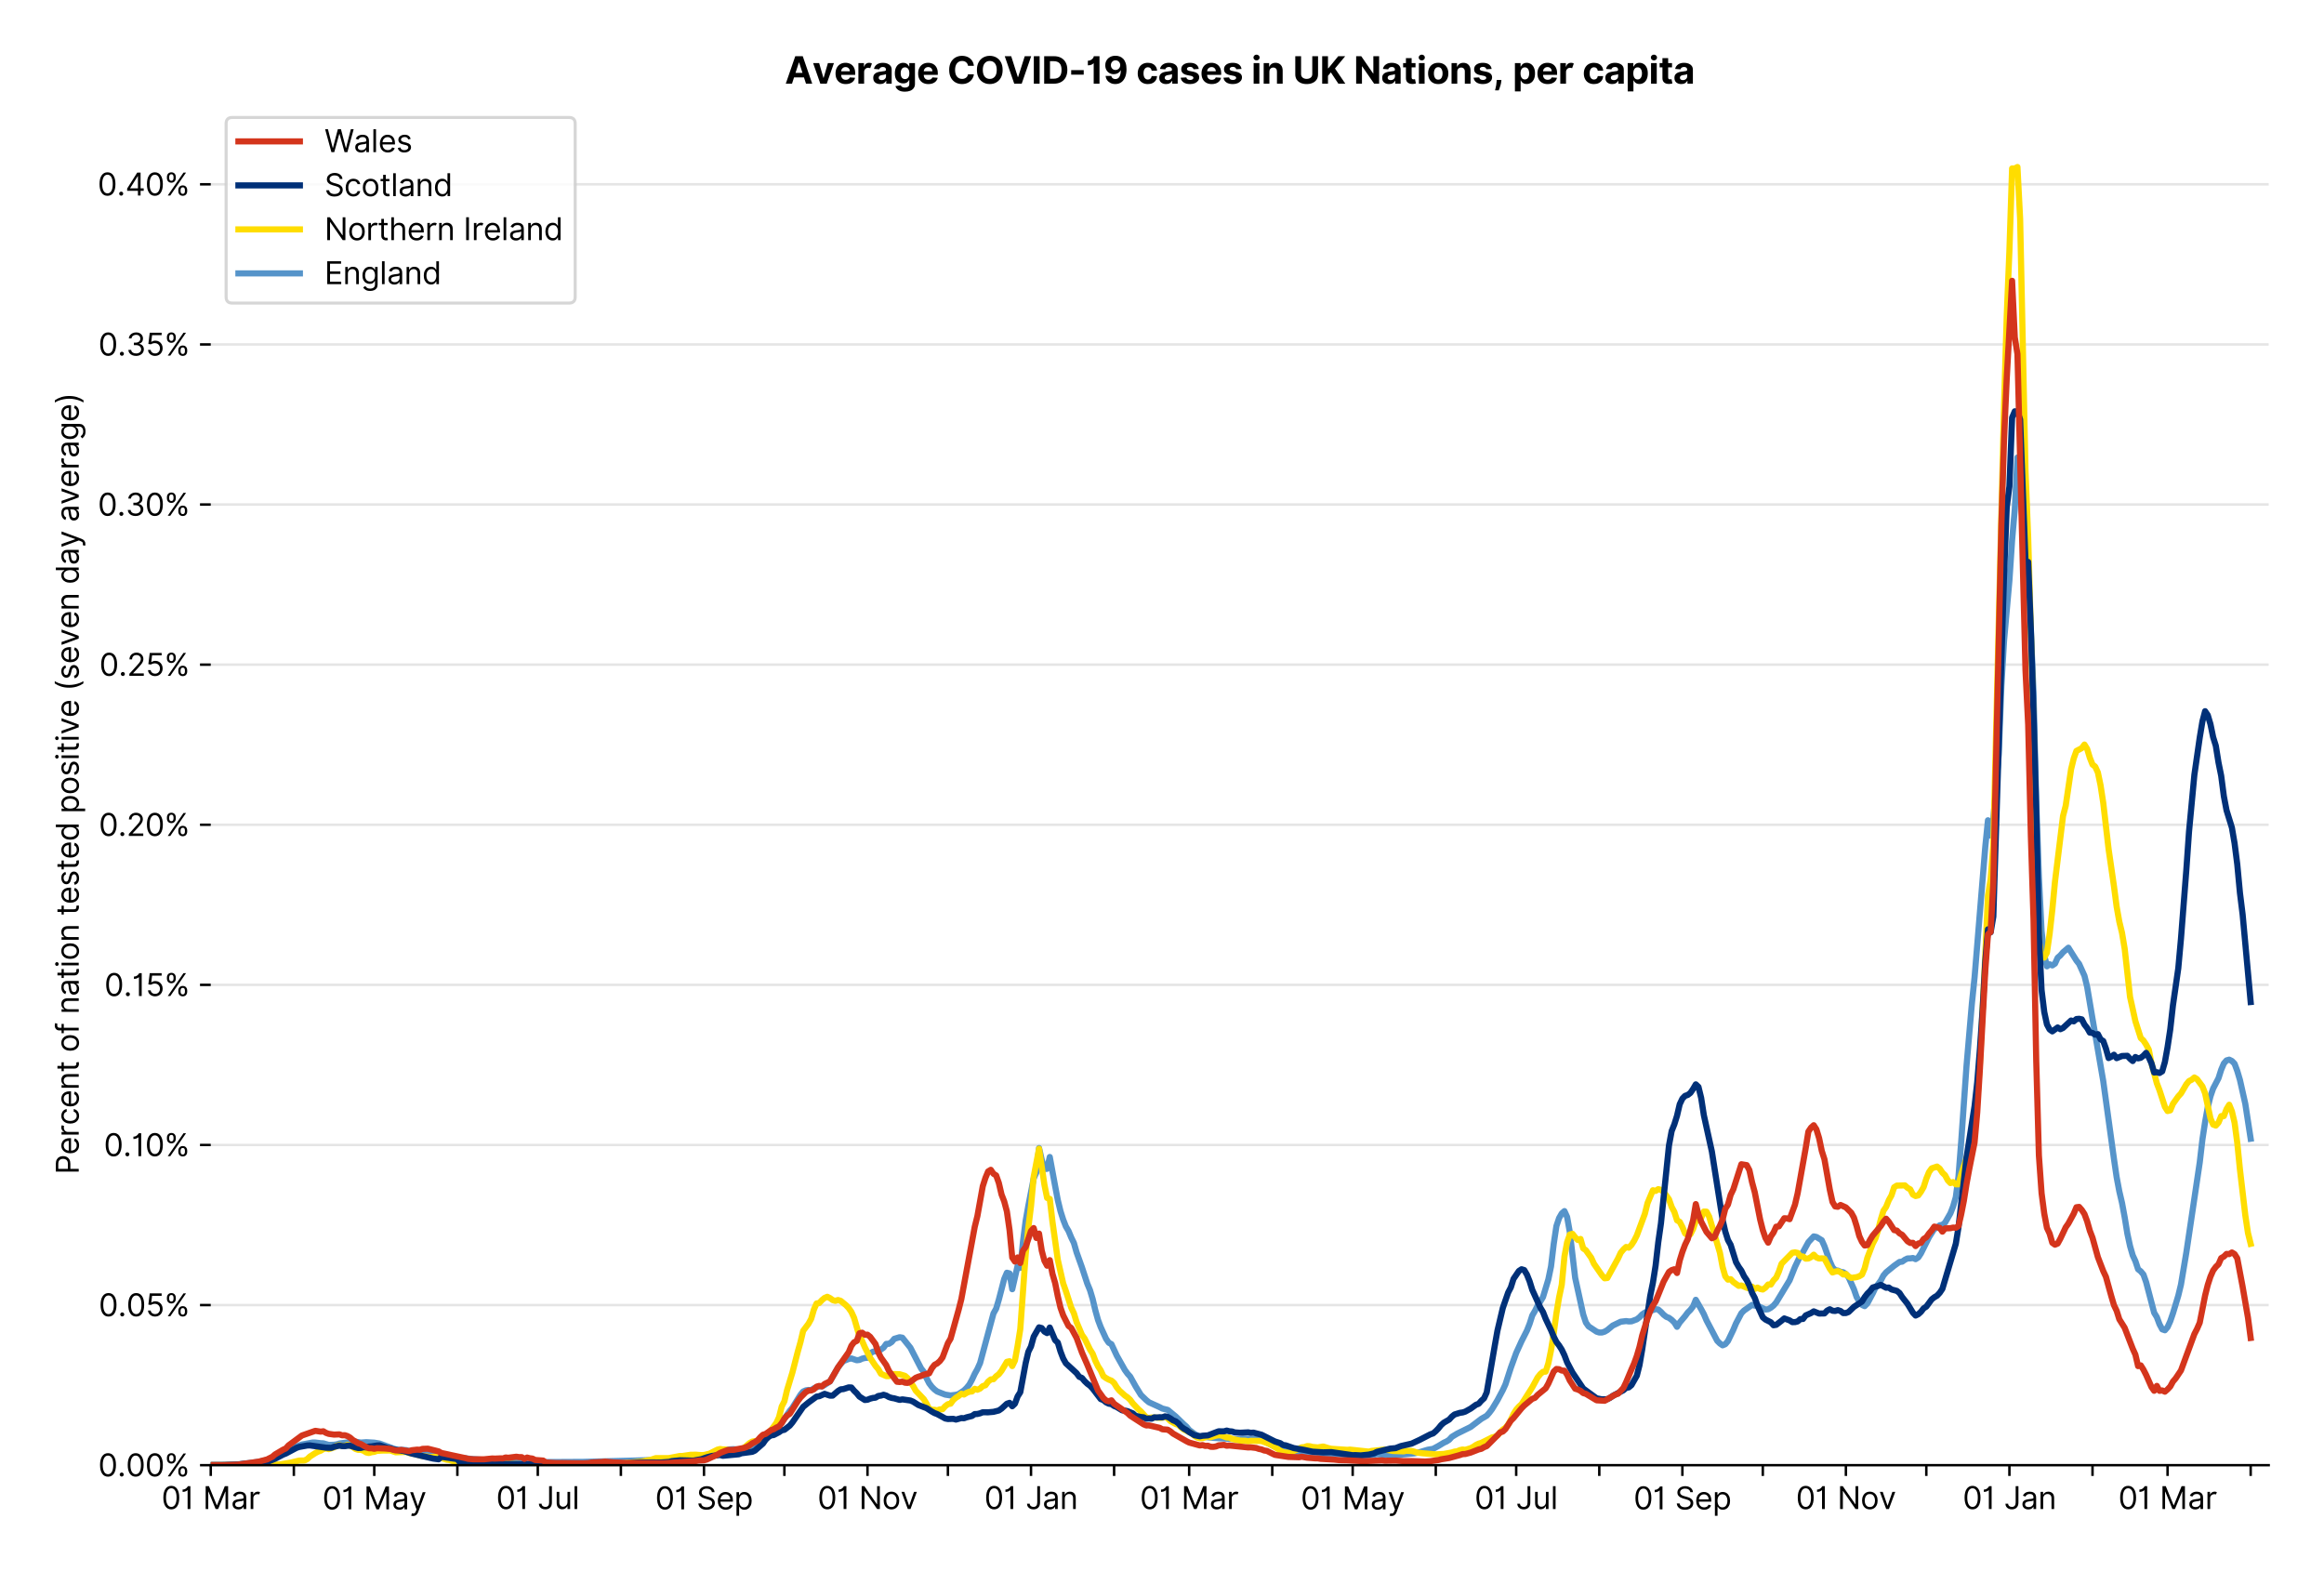 <?xml version="1.0" encoding="utf-8" standalone="no"?>
<!DOCTYPE svg PUBLIC "-//W3C//DTD SVG 1.1//EN"
  "http://www.w3.org/Graphics/SVG/1.1/DTD/svg11.dtd">
<svg xmlns:xlink="http://www.w3.org/1999/xlink" viewBox="0 0 756.175 511.234" xmlns="http://www.w3.org/2000/svg" version="1.1">
 <defs>
  <style type="text/css">*{stroke-linejoin: round; stroke-linecap: butt}</style>
 </defs>
 <g id="figure_1">
  <g id="patch_1">
   <path d="M 0 511.234 
L 756.175 511.234 
L 756.175 0 
L 0 0 
z
" style="fill: #ffffff"/>
  </g>
  <g id="axes_1">
   <g id="patch_2">
    <path d="M 68.575 476.745 
L 738.175 476.745 
L 738.175 33.225 
L 68.575 33.225 
z
" style="fill: #ffffff"/>
   </g>
   <g id="matplotlib.axis_1">
    <g id="xtick_1">
     <g id="line2d_1">
      <defs>
       <path id="m7c87e40ebd" d="M 0 0 
L 0 3.5 
" style="stroke: #000000; stroke-width: 0.8"/>
      </defs>
      <g>
       <use xlink:href="#m7c87e40ebd" x="68.575" y="476.745" style="stroke: #000000; stroke-width: 0.8"/>
      </g>
     </g>
     <g id="text_1">
      <!-- 01 Mar -->
      <g transform="translate(52.538 491.018)scale(0.1 -0.1)">
       <defs>
        <path id="Inter-Regular-30" d="M 2000 -64 
Q 1230 -64 806 561 
Q 382 1186 382 2327 
Q 382 3459 809 4088 
Q 1236 4718 2000 4718 
Q 2764 4718 3191 4088 
Q 3618 3459 3618 2327 
Q 3618 1186 3194 561 
Q 2771 -64 2000 -64 
z
M 2000 436 
Q 2509 436 2791 927 
Q 3073 1418 3073 2327 
Q 3073 3234 2789 3730 
Q 2505 4227 2000 4227 
Q 1496 4227 1211 3730 
Q 927 3234 927 2327 
Q 927 1418 1210 927 
Q 1493 436 2000 436 
z
" transform="scale(0.016)"/>
        <path id="Inter-Regular-31" d="M 1973 4655 
L 1973 0 
L 1409 0 
L 1409 3836 
L 1373 3836 
Q 1341 3773 1209 3692 
Q 1077 3611 868 3551 
Q 659 3491 391 3491 
L 391 3964 
Q 661 3964 859 4061 
Q 1057 4159 1190 4291 
Q 1323 4423 1392 4529 
Q 1461 4636 1473 4655 
L 1973 4655 
z
" transform="scale(0.016)"/>
        <path id="Inter-Regular-20" transform="scale(0.016)"/>
        <path id="Inter-Regular-4d" d="M 564 4655 
L 1236 4655 
L 2818 791 
L 2873 791 
L 4455 4655 
L 5127 4655 
L 5127 0 
L 4600 0 
L 4600 3536 
L 4555 3536 
L 3100 0 
L 2591 0 
L 1136 3536 
L 1091 3536 
L 1091 0 
L 564 0 
L 564 4655 
z
" transform="scale(0.016)"/>
        <path id="Inter-Regular-61" d="M 1518 -82 
Q 1186 -82 916 44 
Q 646 170 486 410 
Q 327 650 327 991 
Q 327 1291 445 1478 
Q 564 1666 761 1773 
Q 959 1880 1199 1933 
Q 1439 1986 1682 2018 
Q 2000 2059 2199 2080 
Q 2398 2102 2490 2154 
Q 2582 2207 2582 2336 
L 2582 2355 
Q 2582 2691 2399 2877 
Q 2216 3064 1846 3064 
Q 1461 3064 1243 2895 
Q 1025 2727 936 2536 
L 427 2718 
Q 564 3036 792 3214 
Q 1021 3393 1292 3464 
Q 1564 3536 1827 3536 
Q 1996 3536 2215 3496 
Q 2434 3457 2640 3334 
Q 2846 3211 2982 2963 
Q 3118 2716 3118 2300 
L 3118 0 
L 2582 0 
L 2582 473 
L 2555 473 
Q 2500 359 2373 229 
Q 2246 100 2034 9 
Q 1823 -82 1518 -82 
z
M 1600 400 
Q 1918 400 2137 525 
Q 2357 650 2469 847 
Q 2582 1045 2582 1264 
L 2582 1755 
Q 2548 1714 2433 1681 
Q 2318 1648 2169 1624 
Q 2021 1600 1881 1583 
Q 1741 1566 1655 1555 
Q 1446 1527 1265 1467 
Q 1084 1407 974 1287 
Q 864 1168 864 964 
Q 864 684 1072 542 
Q 1280 400 1600 400 
z
" transform="scale(0.016)"/>
        <path id="Inter-Regular-72" d="M 491 0 
L 491 3491 
L 1009 3491 
L 1009 2964 
L 1046 2964 
Q 1139 3223 1389 3384 
Q 1639 3545 1955 3545 
Q 2100 3545 2209 3511 
Q 2318 3477 2400 3418 
L 2218 2964 
Q 2161 2993 2085 3010 
Q 2009 3027 1909 3027 
Q 1527 3027 1277 2794 
Q 1027 2561 1027 2209 
L 1027 0 
L 491 0 
z
" transform="scale(0.016)"/>
       </defs>
       <use xlink:href="#Inter-Regular-30"/>
       <use xlink:href="#Inter-Regular-31" x="62.5"/>
       <use xlink:href="#Inter-Regular-20" x="106.676"/>
       <use xlink:href="#Inter-Regular-4d" x="134.801"/>
       <use xlink:href="#Inter-Regular-61" x="225.994"/>
       <use xlink:href="#Inter-Regular-72" x="282.386"/>
      </g>
     </g>
    </g>
    <g id="xtick_2">
     <g id="line2d_2">
      <g>
       <use xlink:href="#m7c87e40ebd" x="95.613" y="476.745" style="stroke: #000000; stroke-width: 0.8"/>
      </g>
     </g>
    </g>
    <g id="xtick_3">
     <g id="line2d_3">
      <g>
       <use xlink:href="#m7c87e40ebd" x="121.779" y="476.745" style="stroke: #000000; stroke-width: 0.8"/>
      </g>
     </g>
     <g id="text_2">
      <!-- 01 May -->
      <g transform="translate(104.876 491.117)scale(0.1 -0.1)">
       <defs>
        <path id="Inter-Regular-79" d="M 818 -1355 
Q 682 -1355 575 -1333 
Q 468 -1311 427 -1291 
L 564 -818 
Q 857 -893 1053 -814 
Q 1250 -736 1391 -345 
L 1509 -18 
L 218 3491 
L 800 3491 
L 1764 709 
L 1800 709 
L 2764 3491 
L 3346 3491 
L 1846 -564 
Q 1550 -1355 818 -1355 
z
" transform="scale(0.016)"/>
       </defs>
       <use xlink:href="#Inter-Regular-30"/>
       <use xlink:href="#Inter-Regular-31" x="62.5"/>
       <use xlink:href="#Inter-Regular-20" x="106.676"/>
       <use xlink:href="#Inter-Regular-4d" x="134.801"/>
       <use xlink:href="#Inter-Regular-61" x="225.994"/>
       <use xlink:href="#Inter-Regular-79" x="282.386"/>
      </g>
     </g>
    </g>
    <g id="xtick_4">
     <g id="line2d_4">
      <g>
       <use xlink:href="#m7c87e40ebd" x="148.817" y="476.745" style="stroke: #000000; stroke-width: 0.8"/>
      </g>
     </g>
    </g>
    <g id="xtick_5">
     <g id="line2d_5">
      <g>
       <use xlink:href="#m7c87e40ebd" x="174.983" y="476.745" style="stroke: #000000; stroke-width: 0.8"/>
      </g>
     </g>
     <g id="text_3">
      <!-- 01 Jul -->
      <g transform="translate(161.439 491.018)scale(0.1 -0.1)">
       <defs>
        <path id="Inter-Regular-4a" d="M 2346 4655 
L 2909 4655 
L 2909 1327 
Q 2909 657 2549 296 
Q 2189 -64 1582 -64 
Q 1200 -64 902 76 
Q 605 216 434 475 
Q 264 734 264 1091 
L 818 1091 
Q 818 795 1034 615 
Q 1250 436 1582 436 
Q 1948 436 2147 664 
Q 2346 893 2346 1327 
L 2346 4655 
z
" transform="scale(0.016)"/>
        <path id="Inter-Regular-75" d="M 2691 1427 
L 2691 3491 
L 3227 3491 
L 3227 0 
L 2691 0 
L 2691 591 
L 2655 591 
Q 2532 325 2273 140 
Q 2014 -45 1618 -45 
Q 1127 -45 809 280 
Q 491 605 491 1273 
L 491 3491 
L 1027 3491 
L 1027 1309 
Q 1027 927 1242 700 
Q 1457 473 1791 473 
Q 1991 473 2199 575 
Q 2407 677 2549 888 
Q 2691 1100 2691 1427 
z
" transform="scale(0.016)"/>
        <path id="Inter-Regular-6c" d="M 1027 4655 
L 1027 0 
L 491 0 
L 491 4655 
L 1027 4655 
z
" transform="scale(0.016)"/>
       </defs>
       <use xlink:href="#Inter-Regular-30"/>
       <use xlink:href="#Inter-Regular-31" x="62.5"/>
       <use xlink:href="#Inter-Regular-20" x="106.676"/>
       <use xlink:href="#Inter-Regular-4a" x="134.801"/>
       <use xlink:href="#Inter-Regular-75" x="189.063"/>
       <use xlink:href="#Inter-Regular-6c" x="247.159"/>
      </g>
     </g>
    </g>
    <g id="xtick_6">
     <g id="line2d_6">
      <g>
       <use xlink:href="#m7c87e40ebd" x="202.021" y="476.745" style="stroke: #000000; stroke-width: 0.8"/>
      </g>
     </g>
    </g>
    <g id="xtick_7">
     <g id="line2d_7">
      <g>
       <use xlink:href="#m7c87e40ebd" x="229.059" y="476.745" style="stroke: #000000; stroke-width: 0.8"/>
      </g>
     </g>
     <g id="text_4">
      <!-- 01 Sep -->
      <g transform="translate(213.171 491.117)scale(0.1 -0.1)">
       <defs>
        <path id="Inter-Regular-53" d="M 3109 3491 
Q 3068 3836 2777 4027 
Q 2486 4218 2064 4218 
Q 1600 4218 1318 3999 
Q 1036 3780 1036 3445 
Q 1036 3195 1189 3042 
Q 1343 2889 1553 2803 
Q 1764 2718 1936 2673 
L 2409 2545 
Q 2591 2498 2815 2414 
Q 3039 2330 3244 2185 
Q 3450 2041 3584 1816 
Q 3718 1591 3718 1264 
Q 3718 886 3521 581 
Q 3325 277 2949 97 
Q 2573 -82 2036 -82 
Q 1286 -82 845 272 
Q 405 627 364 1200 
L 946 1200 
Q 968 936 1124 764 
Q 1280 593 1519 510 
Q 1759 427 2036 427 
Q 2359 427 2616 533 
Q 2873 639 3023 828 
Q 3173 1018 3173 1273 
Q 3173 1505 3043 1650 
Q 2914 1795 2702 1886 
Q 2491 1977 2246 2045 
L 1673 2209 
Q 1127 2366 809 2657 
Q 491 2948 491 3418 
Q 491 3809 703 4101 
Q 916 4393 1276 4555 
Q 1636 4718 2082 4718 
Q 2532 4718 2882 4558 
Q 3232 4398 3437 4120 
Q 3643 3843 3655 3491 
L 3109 3491 
z
" transform="scale(0.016)"/>
        <path id="Inter-Regular-65" d="M 1955 -73 
Q 1450 -73 1085 151 
Q 721 375 524 778 
Q 327 1182 327 1718 
Q 327 2255 524 2665 
Q 721 3075 1074 3305 
Q 1427 3536 1900 3536 
Q 2173 3536 2439 3445 
Q 2705 3355 2923 3151 
Q 3141 2948 3270 2614 
Q 3400 2280 3400 1791 
L 3400 1564 
L 866 1564 
Q 884 1005 1183 707 
Q 1482 409 1955 409 
Q 2271 409 2498 545 
Q 2725 682 2827 955 
L 3346 809 
Q 3223 414 2854 170 
Q 2486 -73 1955 -73 
z
M 866 2027 
L 2855 2027 
Q 2855 2470 2595 2762 
Q 2336 3055 1900 3055 
Q 1593 3055 1368 2911 
Q 1143 2768 1013 2533 
Q 884 2298 866 2027 
z
" transform="scale(0.016)"/>
        <path id="Inter-Regular-70" d="M 491 -1309 
L 491 3491 
L 1009 3491 
L 1009 2936 
L 1073 2936 
Q 1132 3027 1237 3169 
Q 1343 3311 1542 3423 
Q 1741 3536 2082 3536 
Q 2523 3536 2859 3315 
Q 3196 3095 3384 2690 
Q 3573 2286 3573 1736 
Q 3573 1182 3384 776 
Q 3196 370 2861 148 
Q 2527 -73 2091 -73 
Q 1755 -73 1552 39 
Q 1350 152 1241 296 
Q 1132 441 1073 536 
L 1027 536 
L 1027 -1309 
L 491 -1309 
z
M 1018 1745 
Q 1018 1152 1276 780 
Q 1534 409 2018 409 
Q 2355 409 2581 587 
Q 2807 766 2921 1069 
Q 3036 1373 3036 1745 
Q 3036 2114 2923 2410 
Q 2811 2707 2585 2881 
Q 2359 3055 2018 3055 
Q 1527 3055 1272 2693 
Q 1018 2332 1018 1745 
z
" transform="scale(0.016)"/>
       </defs>
       <use xlink:href="#Inter-Regular-30"/>
       <use xlink:href="#Inter-Regular-31" x="62.5"/>
       <use xlink:href="#Inter-Regular-20" x="106.676"/>
       <use xlink:href="#Inter-Regular-53" x="134.801"/>
       <use xlink:href="#Inter-Regular-65" x="198.58"/>
       <use xlink:href="#Inter-Regular-70" x="256.818"/>
      </g>
     </g>
    </g>
    <g id="xtick_8">
     <g id="line2d_8">
      <g>
       <use xlink:href="#m7c87e40ebd" x="255.224" y="476.745" style="stroke: #000000; stroke-width: 0.8"/>
      </g>
     </g>
    </g>
    <g id="xtick_9">
     <g id="line2d_9">
      <g>
       <use xlink:href="#m7c87e40ebd" x="282.262" y="476.745" style="stroke: #000000; stroke-width: 0.8"/>
      </g>
     </g>
     <g id="text_5">
      <!-- 01 Nov -->
      <g transform="translate(265.991 491.018)scale(0.1 -0.1)">
       <defs>
        <path id="Inter-Regular-4e" d="M 4255 4655 
L 4255 0 
L 3709 0 
L 1173 3655 
L 1127 3655 
L 1127 0 
L 564 0 
L 564 4655 
L 1109 4655 
L 3655 991 
L 3700 991 
L 3700 4655 
L 4255 4655 
z
" transform="scale(0.016)"/>
        <path id="Inter-Regular-6f" d="M 1909 -73 
Q 1436 -73 1080 152 
Q 725 377 526 781 
Q 327 1186 327 1727 
Q 327 2273 526 2679 
Q 725 3086 1080 3311 
Q 1436 3536 1909 3536 
Q 2382 3536 2737 3311 
Q 3093 3086 3292 2679 
Q 3491 2273 3491 1727 
Q 3491 1186 3292 781 
Q 3093 377 2737 152 
Q 2382 -73 1909 -73 
z
M 1909 409 
Q 2268 409 2500 593 
Q 2732 777 2843 1077 
Q 2955 1377 2955 1727 
Q 2955 2077 2843 2379 
Q 2732 2682 2500 2868 
Q 2268 3055 1909 3055 
Q 1550 3055 1318 2868 
Q 1086 2682 975 2379 
Q 864 2077 864 1727 
Q 864 1377 975 1077 
Q 1086 777 1318 593 
Q 1550 409 1909 409 
z
" transform="scale(0.016)"/>
        <path id="Inter-Regular-76" d="M 3346 3491 
L 2055 0 
L 1509 0 
L 218 3491 
L 800 3491 
L 1764 709 
L 1800 709 
L 2764 3491 
L 3346 3491 
z
" transform="scale(0.016)"/>
       </defs>
       <use xlink:href="#Inter-Regular-30"/>
       <use xlink:href="#Inter-Regular-31" x="62.5"/>
       <use xlink:href="#Inter-Regular-20" x="106.676"/>
       <use xlink:href="#Inter-Regular-4e" x="134.801"/>
       <use xlink:href="#Inter-Regular-6f" x="210.085"/>
       <use xlink:href="#Inter-Regular-76" x="269.744"/>
      </g>
     </g>
    </g>
    <g id="xtick_10">
     <g id="line2d_10">
      <g>
       <use xlink:href="#m7c87e40ebd" x="308.428" y="476.745" style="stroke: #000000; stroke-width: 0.8"/>
      </g>
     </g>
    </g>
    <g id="xtick_11">
     <g id="line2d_11">
      <g>
       <use xlink:href="#m7c87e40ebd" x="335.466" y="476.745" style="stroke: #000000; stroke-width: 0.8"/>
      </g>
     </g>
     <g id="text_6">
      <!-- 01 Jan -->
      <g transform="translate(320.267 491.018)scale(0.1 -0.1)">
       <defs>
        <path id="Inter-Regular-6e" d="M 1027 2100 
L 1027 0 
L 491 0 
L 491 3491 
L 1009 3491 
L 1009 2945 
L 1055 2945 
Q 1177 3211 1427 3373 
Q 1677 3536 2073 3536 
Q 2602 3536 2928 3211 
Q 3255 2886 3255 2218 
L 3255 0 
L 2718 0 
L 2718 2182 
Q 2718 2593 2504 2824 
Q 2291 3055 1918 3055 
Q 1534 3055 1280 2806 
Q 1027 2557 1027 2100 
z
" transform="scale(0.016)"/>
       </defs>
       <use xlink:href="#Inter-Regular-30"/>
       <use xlink:href="#Inter-Regular-31" x="62.5"/>
       <use xlink:href="#Inter-Regular-20" x="106.676"/>
       <use xlink:href="#Inter-Regular-4a" x="134.801"/>
       <use xlink:href="#Inter-Regular-61" x="189.063"/>
       <use xlink:href="#Inter-Regular-6e" x="245.455"/>
      </g>
     </g>
    </g>
    <g id="xtick_12">
     <g id="line2d_12">
      <g>
       <use xlink:href="#m7c87e40ebd" x="362.504" y="476.745" style="stroke: #000000; stroke-width: 0.8"/>
      </g>
     </g>
    </g>
    <g id="xtick_13">
     <g id="line2d_13">
      <g>
       <use xlink:href="#m7c87e40ebd" x="386.926" y="476.745" style="stroke: #000000; stroke-width: 0.8"/>
      </g>
     </g>
     <g id="text_7">
      <!-- 01 Mar -->
      <g transform="translate(370.889 491.018)scale(0.1 -0.1)">
       <use xlink:href="#Inter-Regular-30"/>
       <use xlink:href="#Inter-Regular-31" x="62.5"/>
       <use xlink:href="#Inter-Regular-20" x="106.676"/>
       <use xlink:href="#Inter-Regular-4d" x="134.801"/>
       <use xlink:href="#Inter-Regular-61" x="225.994"/>
       <use xlink:href="#Inter-Regular-72" x="282.386"/>
      </g>
     </g>
    </g>
    <g id="xtick_14">
     <g id="line2d_14">
      <g>
       <use xlink:href="#m7c87e40ebd" x="413.963" y="476.745" style="stroke: #000000; stroke-width: 0.8"/>
      </g>
     </g>
    </g>
    <g id="xtick_15">
     <g id="line2d_15">
      <g>
       <use xlink:href="#m7c87e40ebd" x="440.129" y="476.745" style="stroke: #000000; stroke-width: 0.8"/>
      </g>
     </g>
     <g id="text_8">
      <!-- 01 May -->
      <g transform="translate(423.226 491.117)scale(0.1 -0.1)">
       <use xlink:href="#Inter-Regular-30"/>
       <use xlink:href="#Inter-Regular-31" x="62.5"/>
       <use xlink:href="#Inter-Regular-20" x="106.676"/>
       <use xlink:href="#Inter-Regular-4d" x="134.801"/>
       <use xlink:href="#Inter-Regular-61" x="225.994"/>
       <use xlink:href="#Inter-Regular-79" x="282.386"/>
      </g>
     </g>
    </g>
    <g id="xtick_16">
     <g id="line2d_16">
      <g>
       <use xlink:href="#m7c87e40ebd" x="467.167" y="476.745" style="stroke: #000000; stroke-width: 0.8"/>
      </g>
     </g>
    </g>
    <g id="xtick_17">
     <g id="line2d_17">
      <g>
       <use xlink:href="#m7c87e40ebd" x="493.333" y="476.745" style="stroke: #000000; stroke-width: 0.8"/>
      </g>
     </g>
     <g id="text_9">
      <!-- 01 Jul -->
      <g transform="translate(479.789 491.018)scale(0.1 -0.1)">
       <use xlink:href="#Inter-Regular-30"/>
       <use xlink:href="#Inter-Regular-31" x="62.5"/>
       <use xlink:href="#Inter-Regular-20" x="106.676"/>
       <use xlink:href="#Inter-Regular-4a" x="134.801"/>
       <use xlink:href="#Inter-Regular-75" x="189.063"/>
       <use xlink:href="#Inter-Regular-6c" x="247.159"/>
      </g>
     </g>
    </g>
    <g id="xtick_18">
     <g id="line2d_18">
      <g>
       <use xlink:href="#m7c87e40ebd" x="520.371" y="476.745" style="stroke: #000000; stroke-width: 0.8"/>
      </g>
     </g>
    </g>
    <g id="xtick_19">
     <g id="line2d_19">
      <g>
       <use xlink:href="#m7c87e40ebd" x="547.409" y="476.745" style="stroke: #000000; stroke-width: 0.8"/>
      </g>
     </g>
     <g id="text_10">
      <!-- 01 Sep -->
      <g transform="translate(531.522 491.117)scale(0.1 -0.1)">
       <use xlink:href="#Inter-Regular-30"/>
       <use xlink:href="#Inter-Regular-31" x="62.5"/>
       <use xlink:href="#Inter-Regular-20" x="106.676"/>
       <use xlink:href="#Inter-Regular-53" x="134.801"/>
       <use xlink:href="#Inter-Regular-65" x="198.58"/>
       <use xlink:href="#Inter-Regular-70" x="256.818"/>
      </g>
     </g>
    </g>
    <g id="xtick_20">
     <g id="line2d_20">
      <g>
       <use xlink:href="#m7c87e40ebd" x="573.575" y="476.745" style="stroke: #000000; stroke-width: 0.8"/>
      </g>
     </g>
    </g>
    <g id="xtick_21">
     <g id="line2d_21">
      <g>
       <use xlink:href="#m7c87e40ebd" x="600.613" y="476.745" style="stroke: #000000; stroke-width: 0.8"/>
      </g>
     </g>
     <g id="text_11">
      <!-- 01 Nov -->
      <g transform="translate(584.342 491.018)scale(0.1 -0.1)">
       <use xlink:href="#Inter-Regular-30"/>
       <use xlink:href="#Inter-Regular-31" x="62.5"/>
       <use xlink:href="#Inter-Regular-20" x="106.676"/>
       <use xlink:href="#Inter-Regular-4e" x="134.801"/>
       <use xlink:href="#Inter-Regular-6f" x="210.085"/>
       <use xlink:href="#Inter-Regular-76" x="269.744"/>
      </g>
     </g>
    </g>
    <g id="xtick_22">
     <g id="line2d_22">
      <g>
       <use xlink:href="#m7c87e40ebd" x="626.779" y="476.745" style="stroke: #000000; stroke-width: 0.8"/>
      </g>
     </g>
    </g>
    <g id="xtick_23">
     <g id="line2d_23">
      <g>
       <use xlink:href="#m7c87e40ebd" x="653.817" y="476.745" style="stroke: #000000; stroke-width: 0.8"/>
      </g>
     </g>
     <g id="text_12">
      <!-- 01 Jan -->
      <g transform="translate(638.617 491.018)scale(0.1 -0.1)">
       <use xlink:href="#Inter-Regular-30"/>
       <use xlink:href="#Inter-Regular-31" x="62.5"/>
       <use xlink:href="#Inter-Regular-20" x="106.676"/>
       <use xlink:href="#Inter-Regular-4a" x="134.801"/>
       <use xlink:href="#Inter-Regular-61" x="189.063"/>
       <use xlink:href="#Inter-Regular-6e" x="245.455"/>
      </g>
     </g>
    </g>
    <g id="xtick_24">
     <g id="line2d_24">
      <g>
       <use xlink:href="#m7c87e40ebd" x="680.855" y="476.745" style="stroke: #000000; stroke-width: 0.8"/>
      </g>
     </g>
    </g>
    <g id="xtick_25">
     <g id="line2d_25">
      <g>
       <use xlink:href="#m7c87e40ebd" x="705.276" y="476.745" style="stroke: #000000; stroke-width: 0.8"/>
      </g>
     </g>
     <g id="text_13">
      <!-- 01 Mar -->
      <g transform="translate(689.239 491.018)scale(0.1 -0.1)">
       <use xlink:href="#Inter-Regular-30"/>
       <use xlink:href="#Inter-Regular-31" x="62.5"/>
       <use xlink:href="#Inter-Regular-20" x="106.676"/>
       <use xlink:href="#Inter-Regular-4d" x="134.801"/>
       <use xlink:href="#Inter-Regular-61" x="225.994"/>
       <use xlink:href="#Inter-Regular-72" x="282.386"/>
      </g>
     </g>
    </g>
    <g id="xtick_26">
     <g id="line2d_26">
      <g>
       <use xlink:href="#m7c87e40ebd" x="732.314" y="476.745" style="stroke: #000000; stroke-width: 0.8"/>
      </g>
     </g>
    </g>
   </g>
   <g id="matplotlib.axis_2">
    <g id="ytick_1">
     <g id="line2d_27">
      <path d="M 68.575 476.745 
L 738.175 476.745 
" clip-path="url(#p83b4b5ec61)" style="fill: none; stroke: #e5e5e5; stroke-width: 0.8; stroke-linecap: square"/>
     </g>
     <g id="line2d_28">
      <defs>
       <path id="mba4450c325" d="M 0 0 
L -3.5 0 
" style="stroke: #000000; stroke-width: 0.8"/>
      </defs>
      <g>
       <use xlink:href="#mba4450c325" x="68.575" y="476.745" style="stroke: #000000; stroke-width: 0.8"/>
      </g>
     </g>
     <g id="text_14">
      <!-- 0.00% -->
      <g transform="translate(31.944 480.382)scale(0.1 -0.1)">
       <defs>
        <path id="Inter-Regular-2e" d="M 882 -36 
Q 714 -36 593 84 
Q 473 205 473 373 
Q 473 541 593 661 
Q 714 782 882 782 
Q 1050 782 1170 661 
Q 1291 541 1291 373 
Q 1291 205 1170 84 
Q 1050 -36 882 -36 
z
" transform="scale(0.016)"/>
        <path id="Inter-Regular-25" d="M 2855 873 
L 2855 1118 
Q 2855 1373 2960 1585 
Q 3066 1798 3269 1926 
Q 3473 2055 3764 2055 
Q 4059 2055 4259 1926 
Q 4459 1798 4561 1585 
Q 4664 1373 4664 1118 
L 4664 873 
Q 4664 618 4560 405 
Q 4457 193 4256 64 
Q 4055 -64 3764 -64 
Q 3468 -64 3266 64 
Q 3064 193 2959 405 
Q 2855 618 2855 873 
z
M 536 3536 
L 536 3782 
Q 536 4036 642 4248 
Q 748 4461 951 4589 
Q 1155 4718 1446 4718 
Q 1741 4718 1941 4589 
Q 2141 4461 2243 4248 
Q 2346 4036 2346 3782 
L 2346 3536 
Q 2346 3282 2242 3069 
Q 2139 2857 1937 2728 
Q 1736 2600 1446 2600 
Q 1150 2600 948 2728 
Q 746 2857 641 3069 
Q 536 3282 536 3536 
z
M 709 0 
L 3909 4655 
L 4427 4655 
L 1227 0 
L 709 0 
z
M 3318 1118 
L 3318 873 
Q 3318 661 3418 494 
Q 3518 327 3764 327 
Q 4002 327 4101 494 
Q 4200 661 4200 873 
L 4200 1118 
Q 4200 1330 4104 1497 
Q 4009 1664 3764 1664 
Q 3525 1664 3421 1497 
Q 3318 1330 3318 1118 
z
M 1000 3782 
L 1000 3536 
Q 1000 3325 1100 3158 
Q 1200 2991 1446 2991 
Q 1684 2991 1783 3158 
Q 1882 3325 1882 3536 
L 1882 3782 
Q 1882 3993 1786 4160 
Q 1691 4327 1446 4327 
Q 1207 4327 1103 4160 
Q 1000 3993 1000 3782 
z
" transform="scale(0.016)"/>
       </defs>
       <use xlink:href="#Inter-Regular-30"/>
       <use xlink:href="#Inter-Regular-2e" x="62.5"/>
       <use xlink:href="#Inter-Regular-30" x="90.057"/>
       <use xlink:href="#Inter-Regular-30" x="152.557"/>
       <use xlink:href="#Inter-Regular-25" x="215.057"/>
      </g>
     </g>
    </g>
    <g id="ytick_2">
     <g id="line2d_29">
      <path d="M 68.575 424.649 
L 738.175 424.649 
" clip-path="url(#p83b4b5ec61)" style="fill: none; stroke: #e5e5e5; stroke-width: 0.8; stroke-linecap: square"/>
     </g>
     <g id="line2d_30">
      <g>
       <use xlink:href="#mba4450c325" x="68.575" y="424.649" style="stroke: #000000; stroke-width: 0.8"/>
      </g>
     </g>
     <g id="text_15">
      <!-- 0.05% -->
      <g transform="translate(32.114 428.285)scale(0.1 -0.1)">
       <defs>
        <path id="Inter-Regular-35" d="M 1936 -64 
Q 1536 -64 1216 95 
Q 896 255 702 532 
Q 509 809 491 1164 
L 1036 1164 
Q 1068 848 1324 642 
Q 1580 436 1936 436 
Q 2223 436 2447 570 
Q 2671 705 2799 940 
Q 2927 1175 2927 1473 
Q 2927 1777 2794 2017 
Q 2661 2257 2429 2395 
Q 2198 2534 1900 2536 
Q 1686 2539 1461 2472 
Q 1236 2405 1091 2300 
L 564 2364 
L 846 4655 
L 3264 4655 
L 3264 4155 
L 1318 4155 
L 1155 2782 
L 1182 2782 
Q 1325 2895 1541 2970 
Q 1757 3045 1991 3045 
Q 2418 3045 2753 2842 
Q 3089 2639 3281 2286 
Q 3473 1934 3473 1482 
Q 3473 1036 3274 687 
Q 3075 339 2727 137 
Q 2380 -64 1936 -64 
z
" transform="scale(0.016)"/>
       </defs>
       <use xlink:href="#Inter-Regular-30"/>
       <use xlink:href="#Inter-Regular-2e" x="62.5"/>
       <use xlink:href="#Inter-Regular-30" x="90.057"/>
       <use xlink:href="#Inter-Regular-35" x="152.557"/>
       <use xlink:href="#Inter-Regular-25" x="213.352"/>
      </g>
     </g>
    </g>
    <g id="ytick_3">
     <g id="line2d_31">
      <path d="M 68.575 372.552 
L 738.175 372.552 
" clip-path="url(#p83b4b5ec61)" style="fill: none; stroke: #e5e5e5; stroke-width: 0.8; stroke-linecap: square"/>
     </g>
     <g id="line2d_32">
      <g>
       <use xlink:href="#mba4450c325" x="68.575" y="372.552" style="stroke: #000000; stroke-width: 0.8"/>
      </g>
     </g>
     <g id="text_16">
      <!-- 0.10% -->
      <g transform="translate(33.777 376.189)scale(0.1 -0.1)">
       <use xlink:href="#Inter-Regular-30"/>
       <use xlink:href="#Inter-Regular-2e" x="62.5"/>
       <use xlink:href="#Inter-Regular-31" x="90.057"/>
       <use xlink:href="#Inter-Regular-30" x="134.233"/>
       <use xlink:href="#Inter-Regular-25" x="196.733"/>
      </g>
     </g>
    </g>
    <g id="ytick_4">
     <g id="line2d_33">
      <path d="M 68.575 320.456 
L 738.175 320.456 
" clip-path="url(#p83b4b5ec61)" style="fill: none; stroke: #e5e5e5; stroke-width: 0.8; stroke-linecap: square"/>
     </g>
     <g id="line2d_34">
      <g>
       <use xlink:href="#mba4450c325" x="68.575" y="320.456" style="stroke: #000000; stroke-width: 0.8"/>
      </g>
     </g>
     <g id="text_17">
      <!-- 0.15% -->
      <g transform="translate(33.947 324.092)scale(0.1 -0.1)">
       <use xlink:href="#Inter-Regular-30"/>
       <use xlink:href="#Inter-Regular-2e" x="62.5"/>
       <use xlink:href="#Inter-Regular-31" x="90.057"/>
       <use xlink:href="#Inter-Regular-35" x="134.233"/>
       <use xlink:href="#Inter-Regular-25" x="195.028"/>
      </g>
     </g>
    </g>
    <g id="ytick_5">
     <g id="line2d_35">
      <path d="M 68.575 268.359 
L 738.175 268.359 
" clip-path="url(#p83b4b5ec61)" style="fill: none; stroke: #e5e5e5; stroke-width: 0.8; stroke-linecap: square"/>
     </g>
     <g id="line2d_36">
      <g>
       <use xlink:href="#mba4450c325" x="68.575" y="268.359" style="stroke: #000000; stroke-width: 0.8"/>
      </g>
     </g>
     <g id="text_18">
      <!-- 0.20% -->
      <g transform="translate(32.142 271.996)scale(0.1 -0.1)">
       <defs>
        <path id="Inter-Regular-32" d="M 482 0 
L 482 409 
L 2018 2091 
Q 2289 2386 2464 2605 
Q 2639 2825 2724 3019 
Q 2809 3214 2809 3427 
Q 2809 3795 2553 4011 
Q 2298 4227 1918 4227 
Q 1514 4227 1275 3985 
Q 1036 3743 1036 3345 
L 500 3345 
Q 500 3755 688 4064 
Q 877 4373 1203 4545 
Q 1530 4718 1936 4718 
Q 2346 4718 2661 4545 
Q 2977 4373 3156 4079 
Q 3336 3786 3336 3427 
Q 3336 3170 3244 2926 
Q 3152 2682 2926 2383 
Q 2700 2084 2300 1655 
L 1255 536 
L 1255 500 
L 3418 500 
L 3418 0 
L 482 0 
z
" transform="scale(0.016)"/>
       </defs>
       <use xlink:href="#Inter-Regular-30"/>
       <use xlink:href="#Inter-Regular-2e" x="62.5"/>
       <use xlink:href="#Inter-Regular-32" x="90.057"/>
       <use xlink:href="#Inter-Regular-30" x="150.568"/>
       <use xlink:href="#Inter-Regular-25" x="213.068"/>
      </g>
     </g>
    </g>
    <g id="ytick_6">
     <g id="line2d_37">
      <path d="M 68.575 216.263 
L 738.175 216.263 
" clip-path="url(#p83b4b5ec61)" style="fill: none; stroke: #e5e5e5; stroke-width: 0.8; stroke-linecap: square"/>
     </g>
     <g id="line2d_38">
      <g>
       <use xlink:href="#mba4450c325" x="68.575" y="216.263" style="stroke: #000000; stroke-width: 0.8"/>
      </g>
     </g>
     <g id="text_19">
      <!-- 0.25% -->
      <g transform="translate(32.312 219.899)scale(0.1 -0.1)">
       <use xlink:href="#Inter-Regular-30"/>
       <use xlink:href="#Inter-Regular-2e" x="62.5"/>
       <use xlink:href="#Inter-Regular-32" x="90.057"/>
       <use xlink:href="#Inter-Regular-35" x="150.568"/>
       <use xlink:href="#Inter-Regular-25" x="211.364"/>
      </g>
     </g>
    </g>
    <g id="ytick_7">
     <g id="line2d_39">
      <path d="M 68.575 164.166 
L 738.175 164.166 
" clip-path="url(#p83b4b5ec61)" style="fill: none; stroke: #e5e5e5; stroke-width: 0.8; stroke-linecap: square"/>
     </g>
     <g id="line2d_40">
      <g>
       <use xlink:href="#mba4450c325" x="68.575" y="164.166" style="stroke: #000000; stroke-width: 0.8"/>
      </g>
     </g>
     <g id="text_20">
      <!-- 0.30% -->
      <g transform="translate(31.83 167.803)scale(0.1 -0.1)">
       <defs>
        <path id="Inter-Regular-33" d="M 2055 -64 
Q 1605 -64 1253 90 
Q 902 245 696 521 
Q 491 798 473 1164 
L 1046 1164 
Q 1071 827 1356 631 
Q 1641 436 2046 436 
Q 2493 436 2783 664 
Q 3073 893 3073 1264 
Q 3073 1650 2787 1893 
Q 2502 2136 1973 2136 
L 1600 2136 
L 1600 2636 
L 1973 2636 
Q 2386 2636 2647 2856 
Q 2909 3077 2909 3445 
Q 2909 3798 2679 4012 
Q 2450 4227 2064 4227 
Q 1823 4227 1610 4139 
Q 1398 4052 1264 3887 
Q 1130 3723 1118 3491 
L 573 3491 
Q 586 3857 793 4133 
Q 1000 4409 1335 4563 
Q 1671 4718 2073 4718 
Q 2505 4718 2814 4544 
Q 3123 4370 3289 4086 
Q 3455 3802 3455 3473 
Q 3455 3080 3249 2802 
Q 3043 2525 2691 2418 
L 2691 2382 
Q 3132 2309 3379 2008 
Q 3627 1707 3627 1264 
Q 3627 884 3421 583 
Q 3216 282 2861 109 
Q 2507 -64 2055 -64 
z
" transform="scale(0.016)"/>
       </defs>
       <use xlink:href="#Inter-Regular-30"/>
       <use xlink:href="#Inter-Regular-2e" x="62.5"/>
       <use xlink:href="#Inter-Regular-33" x="90.057"/>
       <use xlink:href="#Inter-Regular-30" x="153.693"/>
       <use xlink:href="#Inter-Regular-25" x="216.193"/>
      </g>
     </g>
    </g>
    <g id="ytick_8">
     <g id="line2d_41">
      <path d="M 68.575 112.07 
L 738.175 112.07 
" clip-path="url(#p83b4b5ec61)" style="fill: none; stroke: #e5e5e5; stroke-width: 0.8; stroke-linecap: square"/>
     </g>
     <g id="line2d_42">
      <g>
       <use xlink:href="#mba4450c325" x="68.575" y="112.07" style="stroke: #000000; stroke-width: 0.8"/>
      </g>
     </g>
     <g id="text_21">
      <!-- 0.35% -->
      <g transform="translate(32 115.706)scale(0.1 -0.1)">
       <use xlink:href="#Inter-Regular-30"/>
       <use xlink:href="#Inter-Regular-2e" x="62.5"/>
       <use xlink:href="#Inter-Regular-33" x="90.057"/>
       <use xlink:href="#Inter-Regular-35" x="153.693"/>
       <use xlink:href="#Inter-Regular-25" x="214.489"/>
      </g>
     </g>
    </g>
    <g id="ytick_9">
     <g id="line2d_43">
      <path d="M 68.575 59.973 
L 738.175 59.973 
" clip-path="url(#p83b4b5ec61)" style="fill: none; stroke: #e5e5e5; stroke-width: 0.8; stroke-linecap: square"/>
     </g>
     <g id="line2d_44">
      <g>
       <use xlink:href="#mba4450c325" x="68.575" y="59.973" style="stroke: #000000; stroke-width: 0.8"/>
      </g>
     </g>
     <g id="text_22">
      <!-- 0.40% -->
      <g transform="translate(31.773 63.61)scale(0.1 -0.1)">
       <defs>
        <path id="Inter-Regular-34" d="M 373 955 
L 373 1418 
L 2418 4655 
L 3100 4655 
L 3100 1455 
L 3736 1455 
L 3736 955 
L 3100 955 
L 3100 0 
L 2564 0 
L 2564 955 
L 373 955 
z
M 2564 1455 
L 2564 3936 
L 2527 3936 
L 982 1491 
L 982 1455 
L 2564 1455 
z
" transform="scale(0.016)"/>
       </defs>
       <use xlink:href="#Inter-Regular-30"/>
       <use xlink:href="#Inter-Regular-2e" x="62.5"/>
       <use xlink:href="#Inter-Regular-34" x="90.057"/>
       <use xlink:href="#Inter-Regular-30" x="154.261"/>
       <use xlink:href="#Inter-Regular-25" x="216.761"/>
      </g>
     </g>
    </g>
    <g id="text_23">
     <!-- Percent of nation tested positive (seven day average) -->
     <g transform="translate(25.614 382.124)rotate(-90)scale(0.1 -0.1)">
      <defs>
       <path id="Inter-Regular-50" d="M 564 0 
L 564 4655 
L 2136 4655 
Q 2684 4655 3033 4458 
Q 3382 4261 3550 3927 
Q 3718 3593 3718 3182 
Q 3718 2770 3551 2434 
Q 3384 2098 3036 1899 
Q 2689 1700 2146 1700 
L 1127 1700 
L 1127 0 
L 564 0 
z
M 1127 2200 
L 2127 2200 
Q 2689 2200 2926 2482 
Q 3164 2764 3164 3182 
Q 3164 3602 2925 3878 
Q 2686 4155 2118 4155 
L 1127 4155 
L 1127 2200 
z
" transform="scale(0.016)"/>
       <path id="Inter-Regular-63" d="M 1909 -73 
Q 1418 -73 1063 159 
Q 709 391 518 798 
Q 327 1205 327 1727 
Q 327 2259 524 2667 
Q 721 3075 1074 3305 
Q 1427 3536 1900 3536 
Q 2268 3536 2563 3400 
Q 2859 3264 3047 3018 
Q 3236 2773 3282 2445 
L 2746 2445 
Q 2684 2684 2474 2869 
Q 2264 3055 1909 3055 
Q 1439 3055 1151 2697 
Q 864 2339 864 1745 
Q 864 1139 1148 774 
Q 1432 409 1909 409 
Q 2223 409 2447 570 
Q 2671 732 2746 1018 
L 3282 1018 
Q 3236 709 3058 462 
Q 2880 216 2588 71 
Q 2296 -73 1909 -73 
z
" transform="scale(0.016)"/>
       <path id="Inter-Regular-74" d="M 2009 3491 
L 2009 3036 
L 1264 3036 
L 1264 1000 
Q 1264 773 1331 660 
Q 1398 548 1503 510 
Q 1609 473 1727 473 
Q 1816 473 1873 483 
Q 1930 493 1964 500 
L 2073 18 
Q 2018 -2 1920 -23 
Q 1823 -45 1673 -45 
Q 1446 -45 1228 52 
Q 1011 150 869 350 
Q 727 550 727 855 
L 727 3036 
L 200 3036 
L 200 3491 
L 727 3491 
L 727 4327 
L 1264 4327 
L 1264 3491 
L 2009 3491 
z
" transform="scale(0.016)"/>
       <path id="Inter-Regular-66" d="M 2046 3491 
L 2046 3036 
L 1264 3036 
L 1264 0 
L 727 0 
L 727 3036 
L 164 3036 
L 164 3491 
L 727 3491 
L 727 3973 
Q 727 4273 868 4473 
Q 1009 4673 1234 4773 
Q 1459 4873 1709 4873 
Q 1907 4873 2032 4841 
Q 2157 4809 2218 4782 
L 2064 4318 
Q 2023 4332 1951 4352 
Q 1880 4373 1764 4373 
Q 1498 4373 1381 4239 
Q 1264 4105 1264 3845 
L 1264 3491 
L 2046 3491 
z
" transform="scale(0.016)"/>
       <path id="Inter-Regular-69" d="M 491 0 
L 491 3491 
L 1027 3491 
L 1027 0 
L 491 0 
z
M 764 4073 
Q 607 4073 494 4179 
Q 382 4286 382 4436 
Q 382 4586 494 4693 
Q 607 4800 764 4800 
Q 921 4800 1033 4693 
Q 1146 4586 1146 4436 
Q 1146 4286 1033 4179 
Q 921 4073 764 4073 
z
" transform="scale(0.016)"/>
       <path id="Inter-Regular-73" d="M 2964 2709 
L 2482 2573 
Q 2411 2755 2245 2914 
Q 2080 3073 1727 3073 
Q 1407 3073 1194 2926 
Q 982 2780 982 2555 
Q 982 2355 1127 2239 
Q 1273 2123 1582 2045 
L 2100 1918 
Q 3027 1691 3027 973 
Q 3027 673 2855 436 
Q 2684 200 2377 63 
Q 2071 -73 1664 -73 
Q 1130 -73 780 159 
Q 430 391 336 836 
L 846 964 
Q 989 400 1655 400 
Q 2030 400 2251 560 
Q 2473 720 2473 945 
Q 2473 1316 1955 1436 
L 1373 1573 
Q 893 1686 669 1926 
Q 446 2166 446 2527 
Q 446 2823 613 3050 
Q 780 3277 1069 3406 
Q 1359 3536 1727 3536 
Q 2246 3536 2542 3309 
Q 2839 3082 2964 2709 
z
" transform="scale(0.016)"/>
       <path id="Inter-Regular-64" d="M 1809 -73 
Q 1373 -73 1039 148 
Q 705 370 516 776 
Q 327 1182 327 1736 
Q 327 2286 516 2690 
Q 705 3095 1041 3315 
Q 1377 3536 1818 3536 
Q 2159 3536 2358 3423 
Q 2557 3311 2662 3169 
Q 2768 3027 2827 2936 
L 2873 2936 
L 2873 4655 
L 3409 4655 
L 3409 0 
L 2891 0 
L 2891 536 
L 2827 536 
Q 2768 441 2659 296 
Q 2550 152 2348 39 
Q 2146 -73 1809 -73 
z
M 1882 409 
Q 2366 409 2624 780 
Q 2882 1152 2882 1745 
Q 2882 2332 2627 2693 
Q 2373 3055 1882 3055 
Q 1541 3055 1315 2881 
Q 1089 2707 976 2410 
Q 864 2114 864 1745 
Q 864 1373 978 1069 
Q 1093 766 1319 587 
Q 1546 409 1882 409 
z
" transform="scale(0.016)"/>
       <path id="Inter-Regular-28" d="M 682 1964 
Q 682 2823 906 3544 
Q 1130 4266 1546 4873 
L 2018 4873 
Q 1800 4573 1623 4095 
Q 1446 3618 1341 3061 
Q 1236 2505 1236 1964 
Q 1236 1423 1341 866 
Q 1446 309 1623 -168 
Q 1800 -645 2018 -945 
L 1546 -945 
Q 1130 -339 906 383 
Q 682 1105 682 1964 
z
" transform="scale(0.016)"/>
       <path id="Inter-Regular-67" d="M 1900 -1382 
Q 1316 -1382 976 -1169 
Q 636 -957 473 -682 
L 900 -382 
Q 973 -477 1084 -601 
Q 1196 -725 1390 -817 
Q 1584 -909 1900 -909 
Q 2323 -909 2598 -704 
Q 2873 -500 2873 -64 
L 2873 645 
L 2827 645 
Q 2768 550 2660 410 
Q 2552 270 2351 162 
Q 2150 55 1809 55 
Q 1386 55 1051 255 
Q 716 455 521 836 
Q 327 1218 327 1764 
Q 327 2300 516 2699 
Q 705 3098 1041 3317 
Q 1377 3536 1818 3536 
Q 2159 3536 2360 3423 
Q 2561 3311 2669 3169 
Q 2777 3027 2836 2936 
L 2891 2936 
L 2891 3491 
L 3409 3491 
L 3409 -100 
Q 3409 -550 3205 -833 
Q 3002 -1116 2660 -1249 
Q 2318 -1382 1900 -1382 
z
M 1882 536 
Q 2366 536 2624 864 
Q 2882 1193 2882 1773 
Q 2882 2339 2627 2697 
Q 2373 3055 1882 3055 
Q 1541 3055 1315 2882 
Q 1089 2709 976 2418 
Q 864 2127 864 1773 
Q 864 1227 1120 881 
Q 1377 536 1882 536 
z
" transform="scale(0.016)"/>
       <path id="Inter-Regular-29" d="M 1638 1940 
Q 1638 1081 1414 359 
Q 1191 -362 775 -969 
L 302 -969 
Q 520 -669 697 -191 
Q 875 286 979 842 
Q 1084 1399 1084 1940 
Q 1084 2481 979 3038 
Q 875 3595 697 4072 
Q 520 4549 302 4849 
L 775 4849 
Q 1191 4243 1414 3521 
Q 1638 2799 1638 1940 
z
" transform="scale(0.016)"/>
      </defs>
      <use xlink:href="#Inter-Regular-50"/>
      <use xlink:href="#Inter-Regular-65" x="63.494"/>
      <use xlink:href="#Inter-Regular-72" x="121.733"/>
      <use xlink:href="#Inter-Regular-63" x="160.085"/>
      <use xlink:href="#Inter-Regular-65" x="215.909"/>
      <use xlink:href="#Inter-Regular-6e" x="274.148"/>
      <use xlink:href="#Inter-Regular-74" x="332.671"/>
      <use xlink:href="#Inter-Regular-20" x="369.034"/>
      <use xlink:href="#Inter-Regular-6f" x="397.159"/>
      <use xlink:href="#Inter-Regular-66" x="456.818"/>
      <use xlink:href="#Inter-Regular-20" x="492.898"/>
      <use xlink:href="#Inter-Regular-6e" x="521.023"/>
      <use xlink:href="#Inter-Regular-61" x="579.546"/>
      <use xlink:href="#Inter-Regular-74" x="635.938"/>
      <use xlink:href="#Inter-Regular-69" x="672.301"/>
      <use xlink:href="#Inter-Regular-6f" x="696.023"/>
      <use xlink:href="#Inter-Regular-6e" x="755.682"/>
      <use xlink:href="#Inter-Regular-20" x="814.205"/>
      <use xlink:href="#Inter-Regular-74" x="842.33"/>
      <use xlink:href="#Inter-Regular-65" x="878.693"/>
      <use xlink:href="#Inter-Regular-73" x="936.932"/>
      <use xlink:href="#Inter-Regular-74" x="989.205"/>
      <use xlink:href="#Inter-Regular-65" x="1025.568"/>
      <use xlink:href="#Inter-Regular-64" x="1083.807"/>
      <use xlink:href="#Inter-Regular-20" x="1145.881"/>
      <use xlink:href="#Inter-Regular-70" x="1174.006"/>
      <use xlink:href="#Inter-Regular-6f" x="1234.943"/>
      <use xlink:href="#Inter-Regular-73" x="1294.602"/>
      <use xlink:href="#Inter-Regular-69" x="1346.875"/>
      <use xlink:href="#Inter-Regular-74" x="1370.597"/>
      <use xlink:href="#Inter-Regular-69" x="1406.96"/>
      <use xlink:href="#Inter-Regular-76" x="1430.682"/>
      <use xlink:href="#Inter-Regular-65" x="1486.364"/>
      <use xlink:href="#Inter-Regular-20" x="1544.603"/>
      <use xlink:href="#Inter-Regular-28" x="1572.728"/>
      <use xlink:href="#Inter-Regular-73" x="1608.949"/>
      <use xlink:href="#Inter-Regular-65" x="1661.222"/>
      <use xlink:href="#Inter-Regular-76" x="1719.46"/>
      <use xlink:href="#Inter-Regular-65" x="1775.142"/>
      <use xlink:href="#Inter-Regular-6e" x="1833.381"/>
      <use xlink:href="#Inter-Regular-20" x="1891.904"/>
      <use xlink:href="#Inter-Regular-64" x="1920.029"/>
      <use xlink:href="#Inter-Regular-61" x="1982.103"/>
      <use xlink:href="#Inter-Regular-79" x="2038.495"/>
      <use xlink:href="#Inter-Regular-20" x="2094.176"/>
      <use xlink:href="#Inter-Regular-61" x="2122.301"/>
      <use xlink:href="#Inter-Regular-76" x="2178.694"/>
      <use xlink:href="#Inter-Regular-65" x="2234.375"/>
      <use xlink:href="#Inter-Regular-72" x="2292.614"/>
      <use xlink:href="#Inter-Regular-61" x="2330.966"/>
      <use xlink:href="#Inter-Regular-67" x="2387.358"/>
      <use xlink:href="#Inter-Regular-65" x="2448.296"/>
      <use xlink:href="#Inter-Regular-29" x="2506.535"/>
     </g>
    </g>
   </g>
   <g id="line2d_45">
    <path d="M 41.537 476.743 
L 72.936 476.671 
L 77.297 476.498 
L 84.274 475.641 
L 86.891 475.053 
L 94.741 471.547 
L 96.485 470.671 
L 98.23 470.025 
L 101.718 469.369 
L 102.591 469.374 
L 104.335 469.593 
L 105.207 469.629 
L 106.951 470.15 
L 108.696 470.095 
L 109.568 469.964 
L 110.44 469.686 
L 113.929 469.22 
L 115.673 469.094 
L 117.418 469.388 
L 119.162 469.263 
L 121.779 469.415 
L 123.523 469.707 
L 128.756 471.603 
L 129.629 471.77 
L 130.501 471.708 
L 132.245 471.859 
L 133.117 472.117 
L 133.989 472.243 
L 135.734 472.358 
L 136.606 472.585 
L 141.839 473.119 
L 146.2 474.132 
L 148.817 474.287 
L 150.561 474.408 
L 154.05 474.773 
L 157.539 475.043 
L 169.749 475.451 
L 176.727 475.727 
L 179.344 475.725 
L 189.81 475.667 
L 207.254 475.212 
L 215.976 474.951 
L 217.72 475.032 
L 220.337 474.962 
L 228.186 474.551 
L 229.059 474.321 
L 231.675 473.237 
L 233.42 472.647 
L 234.292 472.055 
L 235.164 471.763 
L 238.653 471.525 
L 241.269 471.777 
L 243.014 471.324 
L 243.886 470.957 
L 244.758 470.433 
L 245.63 469.661 
L 246.502 469.191 
L 249.119 467.38 
L 250.863 466.511 
L 251.736 466.134 
L 254.352 462.955 
L 256.969 459.056 
L 257.841 458.034 
L 260.457 453.833 
L 261.33 452.777 
L 262.202 452.396 
L 263.074 452.268 
L 263.946 452.314 
L 264.818 451.725 
L 266.563 451.077 
L 267.435 451.075 
L 268.307 450.65 
L 270.052 449.493 
L 272.668 444.975 
L 273.54 443.81 
L 274.413 442.864 
L 276.157 442.176 
L 277.029 442.016 
L 278.774 442.599 
L 279.646 442.492 
L 280.518 442.091 
L 281.39 441.866 
L 282.262 441.793 
L 283.135 440.361 
L 284.007 439.844 
L 285.751 439.455 
L 286.623 439.105 
L 287.495 438.496 
L 288.368 437.276 
L 289.24 437.24 
L 290.112 436.677 
L 290.984 435.619 
L 292.729 435.106 
L 293.601 435.259 
L 295.345 437.43 
L 296.217 438.524 
L 299.706 445.266 
L 300.578 446.374 
L 301.451 448.391 
L 302.323 450.083 
L 303.195 451.238 
L 304.067 452.11 
L 304.939 452.767 
L 306.684 453.453 
L 307.556 453.781 
L 309.3 454.056 
L 311.045 453.84 
L 311.917 453.591 
L 313.661 452.429 
L 314.533 451.583 
L 315.406 450.509 
L 316.278 448.903 
L 317.15 447.023 
L 318.022 445.454 
L 318.894 443.519 
L 323.255 427.358 
L 324.128 425.8 
L 325 422.87 
L 326.744 416.162 
L 327.616 414.126 
L 328.489 414.355 
L 329.361 419.488 
L 331.105 411.865 
L 331.977 412.549 
L 332.85 404.044 
L 333.722 397.237 
L 334.594 392.358 
L 336.338 383.43 
L 337.21 381.478 
L 338.083 373.562 
L 338.955 377.368 
L 339.827 380.393 
L 340.699 380.312 
L 341.571 376.465 
L 343.316 385.921 
L 344.188 390.501 
L 345.06 394.088 
L 345.932 396.839 
L 346.805 399.069 
L 347.677 400.547 
L 348.549 402.655 
L 349.421 404.438 
L 350.293 407.487 
L 352.038 412.366 
L 353.782 417.673 
L 354.654 419.775 
L 355.527 422.695 
L 356.399 426.37 
L 357.271 429.488 
L 358.143 431.798 
L 359.888 435.612 
L 360.76 436.902 
L 361.632 437.361 
L 363.376 441.104 
L 365.993 445.752 
L 366.865 446.956 
L 367.737 447.925 
L 369.482 451.056 
L 371.226 453.887 
L 372.97 455.572 
L 373.843 456.277 
L 377.331 457.863 
L 378.204 458.321 
L 379.948 458.745 
L 382.565 460.906 
L 385.181 463.443 
L 386.053 464.212 
L 386.926 465.281 
L 388.67 466.57 
L 389.542 467.077 
L 390.414 467.381 
L 394.775 467.855 
L 403.497 468.367 
L 404.369 468.111 
L 406.986 468.196 
L 407.858 468.197 
L 409.603 468.435 
L 410.475 468.488 
L 411.347 469.008 
L 412.219 469.384 
L 413.963 470.328 
L 414.836 470.737 
L 415.708 471.005 
L 416.58 471.646 
L 417.452 471.937 
L 420.941 472.24 
L 424.43 472.436 
L 427.919 473.096 
L 429.663 473.061 
L 434.024 473.062 
L 435.768 473.163 
L 438.385 473.316 
L 441.001 473.541 
L 441.874 473.663 
L 443.618 473.547 
L 446.235 473.473 
L 447.979 473.158 
L 451.468 473.423 
L 455.829 473.321 
L 460.19 472.891 
L 461.934 472.503 
L 464.551 471.716 
L 466.295 471.426 
L 468.039 470.484 
L 469.784 469.429 
L 470.656 469.033 
L 471.528 468.472 
L 472.4 467.519 
L 474.145 466.468 
L 478.506 464.318 
L 481.995 461.666 
L 483.739 460.657 
L 484.611 459.666 
L 485.483 458.504 
L 487.228 455.621 
L 488.972 452.333 
L 489.844 450.437 
L 491.589 445.044 
L 493.333 440.221 
L 495.077 436.395 
L 496.822 432.956 
L 497.694 430.756 
L 498.566 428.038 
L 499.438 426.553 
L 500.311 424.774 
L 501.183 423.518 
L 502.055 422.038 
L 503.799 416.27 
L 504.672 412.046 
L 505.544 404.762 
L 506.416 398.948 
L 507.288 396.349 
L 508.16 394.837 
L 509.033 394.069 
L 509.905 395.992 
L 510.777 400.902 
L 512.521 415.767 
L 515.138 427.71 
L 516.01 430.321 
L 516.882 431.569 
L 519.499 433.306 
L 520.371 433.573 
L 521.243 433.564 
L 522.115 433.296 
L 522.988 432.778 
L 524.732 431.321 
L 527.349 430.065 
L 529.093 429.852 
L 529.965 429.967 
L 530.837 429.937 
L 532.582 429.286 
L 533.454 428.612 
L 534.326 427.696 
L 535.198 427.093 
L 536.071 426.731 
L 536.943 426.583 
L 538.687 425.96 
L 539.559 426.098 
L 540.432 426.856 
L 541.304 427.786 
L 542.176 428.467 
L 543.048 428.81 
L 543.92 429.456 
L 544.792 430.311 
L 545.665 431.725 
L 546.537 430.315 
L 548.281 428.254 
L 549.153 427.075 
L 550.026 426.213 
L 550.898 425.08 
L 551.77 422.93 
L 553.514 425.973 
L 554.387 427.602 
L 555.259 429.63 
L 558.748 436.28 
L 559.62 437.142 
L 560.492 437.74 
L 561.364 437.386 
L 562.236 436.342 
L 563.981 432.701 
L 564.853 430.619 
L 566.597 427.309 
L 567.469 426.419 
L 570.086 424.591 
L 570.958 424.832 
L 571.83 424.861 
L 574.447 426.089 
L 575.319 426.001 
L 576.191 425.505 
L 577.064 424.812 
L 577.936 423.794 
L 582.297 416.592 
L 584.041 412.219 
L 585.786 408.565 
L 586.658 407.391 
L 588.402 404.191 
L 590.147 402.307 
L 591.019 402.484 
L 592.763 403.54 
L 593.635 405.491 
L 595.38 410.401 
L 596.252 412.359 
L 597.124 413.285 
L 597.996 413.422 
L 598.868 413.819 
L 599.741 413.961 
L 600.613 414.562 
L 601.485 415.6 
L 603.229 419.502 
L 604.102 422.024 
L 604.974 423.513 
L 605.846 424.592 
L 606.718 424.993 
L 607.59 424.11 
L 609.335 420.87 
L 610.207 419.046 
L 611.951 416.701 
L 612.824 415.032 
L 613.696 413.986 
L 616.312 411.851 
L 618.057 410.616 
L 618.929 410.515 
L 619.801 409.896 
L 620.673 409.47 
L 621.545 409.459 
L 622.418 409.329 
L 623.29 409.701 
L 624.162 409.152 
L 625.034 407.816 
L 627.651 402.576 
L 629.395 399.817 
L 630.267 399.512 
L 631.14 398.681 
L 632.012 398.55 
L 632.884 397.822 
L 634.628 394.778 
L 635.501 392.525 
L 636.373 389.538 
L 637.245 382.854 
L 638.117 371.65 
L 639.862 346.754 
L 641.606 326.507 
L 642.478 318.047 
L 645.967 275.493 
L 646.839 266.908 
L 647.711 271.914 
L 648.583 266.544 
L 650.328 245.769 
L 651.2 223.169 
L 652.072 208.488 
L 653.817 188.859 
L 654.689 175.785 
L 655.561 165.779 
L 656.433 148.859 
L 658.178 170.536 
L 659.05 183.118 
L 659.922 187.866 
L 660.794 205.127 
L 661.666 225.522 
L 662.539 260.769 
L 663.411 285.457 
L 664.283 303.002 
L 665.155 310.886 
L 666.027 314.42 
L 666.9 313.757 
L 667.772 314.128 
L 668.644 313.545 
L 669.516 311.623 
L 670.388 310.877 
L 671.26 309.857 
L 673.005 308.366 
L 675.621 312.53 
L 676.494 313.635 
L 678.238 317.509 
L 679.11 321.117 
L 680.855 331.474 
L 684.343 351.741 
L 687.832 377.068 
L 688.704 383.034 
L 689.577 387.653 
L 690.449 391.387 
L 691.321 396.077 
L 692.193 401.4 
L 693.065 405.427 
L 693.938 408.468 
L 694.81 410.355 
L 695.682 412.989 
L 696.554 413.671 
L 697.426 414.707 
L 698.298 417.187 
L 700.915 427.148 
L 701.787 428.57 
L 702.659 430.9 
L 703.532 432.536 
L 704.404 432.845 
L 705.276 431.831 
L 706.148 429.897 
L 707.02 427.359 
L 708.765 421.58 
L 709.637 417.968 
L 711.381 407.555 
L 715.742 378.251 
L 716.615 370.756 
L 717.487 365.059 
L 718.359 360.247 
L 719.231 356.726 
L 720.103 354.186 
L 721.848 350.834 
L 722.72 348.089 
L 723.592 346.027 
L 724.464 345.03 
L 725.336 344.79 
L 726.209 345.221 
L 727.081 346.116 
L 727.953 348.463 
L 728.825 351.399 
L 730.57 359.174 
L 732.314 370.526 
L 732.314 370.526 
" clip-path="url(#p83b4b5ec61)" style="fill: none; stroke: #5694ca; stroke-width: 2; stroke-linecap: square"/>
   </g>
   <g id="line2d_46">
    <path d="M 65.086 476.69 
L 69.447 476.736 
L 80.786 476.659 
L 87.763 476.69 
L 91.252 476.454 
L 92.996 476.164 
L 94.741 475.873 
L 96.485 475.449 
L 97.357 475.253 
L 99.102 475.214 
L 99.974 474.758 
L 100.846 473.926 
L 102.591 472.811 
L 103.463 472.34 
L 104.335 472.033 
L 105.207 471.499 
L 106.079 471.272 
L 106.951 471.523 
L 108.696 470.95 
L 109.568 470.392 
L 110.44 470.219 
L 111.312 470.486 
L 112.185 470.439 
L 113.057 470.133 
L 113.929 470.337 
L 114.801 470.832 
L 115.673 471.468 
L 116.546 471.743 
L 117.418 471.743 
L 118.29 472.041 
L 119.162 472.591 
L 120.034 472.772 
L 120.907 472.52 
L 121.779 472.403 
L 122.651 472.088 
L 124.395 471.994 
L 127.012 471.963 
L 128.756 472.544 
L 132.245 472.434 
L 133.117 472.779 
L 134.862 473.094 
L 137.478 473.792 
L 139.223 473.981 
L 140.095 474.154 
L 140.967 474.004 
L 142.711 474.114 
L 145.328 474.962 
L 146.2 475.049 
L 147.072 475.355 
L 148.817 475.512 
L 151.433 475.913 
L 153.178 475.92 
L 154.05 476.109 
L 165.388 476.29 
L 172.366 476.588 
L 178.471 476.58 
L 181.088 476.517 
L 186.321 476.462 
L 189.81 476.187 
L 202.021 476.203 
L 208.998 475.536 
L 210.742 475.135 
L 211.615 475.033 
L 213.359 474.452 
L 216.848 474.452 
L 217.72 474.428 
L 221.209 473.753 
L 222.081 473.753 
L 224.698 473.361 
L 226.442 473.337 
L 228.186 473.47 
L 229.059 473.431 
L 230.803 473.015 
L 233.42 471.704 
L 234.292 471.484 
L 235.164 471.617 
L 236.036 471.633 
L 236.908 471.837 
L 237.78 472.3 
L 239.525 472.23 
L 241.269 471.484 
L 242.141 471.068 
L 243.886 469.568 
L 244.758 469.065 
L 246.502 468.782 
L 248.247 467.707 
L 249.119 466.859 
L 249.991 466.222 
L 250.863 465.382 
L 252.608 463.011 
L 253.48 461.118 
L 254.352 457.647 
L 255.224 455.943 
L 256.097 452.292 
L 257.841 446.544 
L 259.585 439.783 
L 260.457 436.697 
L 261.33 433.022 
L 263.074 430.705 
L 263.946 429.103 
L 264.818 426.111 
L 265.691 424.125 
L 266.563 423.968 
L 267.435 423.033 
L 268.307 422.319 
L 269.179 421.949 
L 270.052 422.381 
L 270.924 423.017 
L 271.796 423.277 
L 272.668 423.002 
L 273.54 423.269 
L 275.285 424.698 
L 276.157 425.632 
L 277.029 426.897 
L 277.901 428.82 
L 279.646 434.812 
L 280.518 436.343 
L 281.39 438.354 
L 283.135 441.84 
L 284.879 444.439 
L 285.751 445.468 
L 286.623 446.991 
L 288.368 447.761 
L 289.24 447.769 
L 290.112 447.18 
L 290.984 447.094 
L 292.729 447.148 
L 294.473 447.675 
L 295.345 448.452 
L 297.09 450.941 
L 297.962 452.496 
L 300.578 455.26 
L 301.451 456.689 
L 302.323 458.409 
L 303.195 458.708 
L 304.067 458.739 
L 304.939 458.904 
L 305.812 458.59 
L 306.684 458.535 
L 307.556 457.553 
L 308.428 456.886 
L 309.3 456.729 
L 310.173 455.527 
L 311.045 454.773 
L 311.917 454.239 
L 312.789 453.493 
L 313.661 453.753 
L 314.533 453.203 
L 315.406 452.834 
L 316.278 452.755 
L 317.15 451.899 
L 318.022 452.198 
L 318.894 451.813 
L 319.767 451.012 
L 320.639 450.745 
L 321.511 449.551 
L 322.383 448.837 
L 323.255 448.766 
L 324.128 447.8 
L 325 447.141 
L 325.872 446.033 
L 327.616 443.112 
L 328.489 442.916 
L 329.361 444.494 
L 330.233 442.696 
L 331.105 437.945 
L 331.977 432.456 
L 333.722 408.247 
L 334.594 399.444 
L 335.466 392.424 
L 336.338 382.883 
L 338.083 373.782 
L 339.827 385.474 
L 340.699 389.777 
L 341.571 390.099 
L 342.444 397.52 
L 344.188 409.935 
L 345.932 417.591 
L 346.805 420.065 
L 348.549 425.467 
L 349.421 427.321 
L 350.293 430.187 
L 352.038 434.317 
L 352.91 435.542 
L 354.654 439.092 
L 355.527 440.474 
L 356.399 442.759 
L 357.271 444.557 
L 358.143 445.892 
L 359.015 447.785 
L 359.888 448.413 
L 360.76 448.9 
L 361.632 449.229 
L 362.504 449.999 
L 363.376 451.428 
L 364.248 452.488 
L 365.993 454.067 
L 366.865 454.656 
L 367.737 455.464 
L 368.609 456.65 
L 370.354 458.503 
L 371.226 459.265 
L 372.97 461.213 
L 373.843 461.401 
L 374.715 461.228 
L 376.459 461.267 
L 377.331 461.362 
L 378.204 461.299 
L 379.076 461.024 
L 379.948 461.511 
L 380.82 462.375 
L 382.565 463.356 
L 383.437 463.623 
L 384.309 464.479 
L 385.181 465.123 
L 387.798 466.442 
L 388.67 467.212 
L 389.542 467.746 
L 390.414 467.981 
L 391.286 467.942 
L 393.031 467.4 
L 393.903 467.652 
L 395.647 467.149 
L 396.52 467 
L 397.392 467.078 
L 399.136 467.73 
L 400.008 467.769 
L 400.881 468.194 
L 403.497 468.751 
L 405.242 468.806 
L 406.114 468.994 
L 406.986 468.822 
L 410.475 468.877 
L 413.091 469.858 
L 414.836 470.879 
L 417.452 472.505 
L 419.197 472.724 
L 420.069 472.512 
L 423.558 470.934 
L 424.43 470.856 
L 425.302 470.541 
L 426.174 470.581 
L 427.046 470.808 
L 428.791 470.965 
L 430.535 470.675 
L 432.28 471.209 
L 433.152 471.405 
L 438.385 471.759 
L 439.257 471.68 
L 445.362 472.332 
L 446.235 472.112 
L 450.596 471.649 
L 453.212 472.112 
L 454.957 472.175 
L 456.701 472.238 
L 457.573 472.041 
L 459.318 472.136 
L 460.19 472.332 
L 461.062 472.646 
L 462.806 472.858 
L 467.167 473.219 
L 469.784 473.078 
L 472.4 472.607 
L 473.273 472.324 
L 474.145 472.222 
L 475.017 471.845 
L 475.889 471.649 
L 476.761 471.751 
L 478.506 471.217 
L 479.378 470.761 
L 480.25 470.165 
L 481.122 469.733 
L 481.995 469.473 
L 485.483 467.714 
L 486.356 467.502 
L 487.228 467.063 
L 488.972 465.155 
L 489.844 464.566 
L 490.716 463.545 
L 491.589 461.959 
L 492.461 460.097 
L 493.333 458.7 
L 494.205 457.695 
L 495.077 456.894 
L 498.566 451.405 
L 500.311 448.193 
L 501.183 447.101 
L 502.055 446.355 
L 502.927 446.308 
L 503.799 443.591 
L 504.672 439.304 
L 505.544 433.862 
L 506.416 427.36 
L 507.288 422.169 
L 508.16 418.023 
L 509.033 408.843 
L 509.905 404.187 
L 510.777 401.69 
L 511.649 401.462 
L 512.521 402.593 
L 513.394 403.48 
L 514.266 403.135 
L 515.138 406.197 
L 516.01 406.81 
L 517.754 409.267 
L 518.627 411.199 
L 521.243 414.968 
L 522.115 415.934 
L 522.988 415.832 
L 526.476 409.48 
L 527.349 407.603 
L 528.221 406.55 
L 529.093 405.742 
L 529.965 405.977 
L 530.837 405.082 
L 531.71 403.724 
L 532.582 401.996 
L 535.198 394.944 
L 536.071 391.45 
L 537.815 387.288 
L 538.687 387.508 
L 539.559 386.927 
L 540.432 387.162 
L 541.304 387.791 
L 543.048 390.225 
L 543.92 392.714 
L 544.792 394.332 
L 545.665 397.065 
L 546.537 397.567 
L 547.409 399.248 
L 548.281 401.321 
L 549.153 401.957 
L 550.026 401.603 
L 550.898 399.868 
L 551.77 397.245 
L 553.514 396.311 
L 554.387 394.222 
L 555.259 394.253 
L 556.131 395.887 
L 559.62 407.626 
L 560.492 412.267 
L 561.364 415.29 
L 562.236 416.366 
L 563.109 416.217 
L 563.981 417.144 
L 565.725 418.4 
L 566.597 418.267 
L 568.342 419.005 
L 569.214 419.209 
L 570.086 418.667 
L 570.958 419.413 
L 571.83 418.958 
L 572.703 419.413 
L 573.575 419.578 
L 574.447 418.981 
L 575.319 417.952 
L 576.191 417.968 
L 577.064 416.61 
L 577.936 415.707 
L 578.808 413.728 
L 579.68 411.184 
L 583.169 407.642 
L 584.041 407.493 
L 584.913 407.673 
L 585.786 408.796 
L 586.658 408.843 
L 587.53 409.542 
L 588.402 409.495 
L 589.274 409.04 
L 590.147 408.254 
L 591.019 409.158 
L 591.891 409.503 
L 592.763 409.44 
L 593.635 409.542 
L 595.38 412.833 
L 596.252 414.042 
L 597.124 413.751 
L 597.996 413.586 
L 598.868 413.971 
L 599.741 414.694 
L 600.613 414.537 
L 601.485 415.345 
L 602.357 415.817 
L 604.102 415.565 
L 604.974 415.267 
L 605.846 414.733 
L 606.718 412.676 
L 607.59 409.283 
L 609.335 404.697 
L 610.207 403.033 
L 611.079 400.308 
L 611.951 396.845 
L 612.824 393.971 
L 613.696 392.698 
L 614.568 390.531 
L 615.44 388.976 
L 616.312 386.322 
L 617.185 385.772 
L 619.801 385.702 
L 620.673 386.503 
L 621.545 386.99 
L 622.418 388.694 
L 623.29 389.165 
L 624.162 388.961 
L 625.034 387.767 
L 625.906 386.244 
L 626.779 383.511 
L 627.651 381.391 
L 628.523 380.166 
L 630.267 379.577 
L 631.14 380.252 
L 632.012 381.563 
L 632.884 382.396 
L 633.756 384.029 
L 634.628 384.948 
L 635.501 384.634 
L 636.373 385.364 
L 637.245 385.364 
L 638.117 382.192 
L 640.734 374.072 
L 641.606 369.863 
L 642.478 364.618 
L 643.35 358.508 
L 644.222 345.763 
L 645.967 310.741 
L 646.839 291.463 
L 647.711 286.068 
L 648.583 274.956 
L 652.072 131.96 
L 652.944 102.858 
L 653.817 81.476 
L 654.689 54.816 
L 655.561 54.816 
L 656.433 54.345 
L 657.305 71.275 
L 659.05 153.351 
L 659.922 174.93 
L 661.666 235.945 
L 662.539 277.077 
L 663.411 306.053 
L 664.283 311.455 
L 665.155 311.581 
L 666.027 309.971 
L 666.9 303.83 
L 667.772 296.033 
L 668.644 286.877 
L 671.26 265.51 
L 672.133 262.18 
L 673.877 250.315 
L 674.749 246.773 
L 675.621 244.339 
L 677.366 243.428 
L 678.238 242.266 
L 679.11 243.679 
L 679.982 246.561 
L 680.855 248.768 
L 681.727 249.443 
L 682.599 251.344 
L 683.471 255.521 
L 684.343 261.214 
L 686.088 276.299 
L 687.832 288.337 
L 688.704 295.012 
L 689.577 299.904 
L 690.449 303.508 
L 691.321 308.699 
L 693.065 324.389 
L 694.81 332.296 
L 696.554 337.754 
L 697.426 338.563 
L 698.298 339.89 
L 699.171 341.547 
L 700.043 345.991 
L 701.787 352.485 
L 702.659 354.762 
L 704.404 360.118 
L 705.276 361.508 
L 706.148 361.288 
L 707.02 359.168 
L 708.765 356.733 
L 709.637 355.791 
L 711.381 352.823 
L 712.254 351.755 
L 713.126 351.331 
L 713.998 350.593 
L 714.87 351.142 
L 716.615 353.498 
L 717.487 355.744 
L 719.231 363.903 
L 720.103 365.913 
L 720.975 366.235 
L 721.848 365.269 
L 722.72 363.157 
L 723.592 363.157 
L 724.464 360.88 
L 725.336 359.466 
L 726.209 361.602 
L 727.081 365.301 
L 727.953 371.85 
L 728.825 380.527 
L 730.57 395.431 
L 731.442 401.203 
L 732.314 404.713 
L 732.314 404.713 
" clip-path="url(#p83b4b5ec61)" style="fill: none; stroke: #ffdd00; stroke-width: 2; stroke-linecap: square"/>
   </g>
   <g id="line2d_47">
    <path d="M 66.831 476.726 
L 72.936 476.691 
L 77.297 476.53 
L 79.914 476.282 
L 84.274 476.108 
L 86.891 475.71 
L 89.508 474.654 
L 92.124 473.292 
L 92.996 472.957 
L 96.485 471.1 
L 97.357 470.809 
L 99.974 470.34 
L 100.846 470.31 
L 106.079 471.048 
L 107.824 471.097 
L 108.696 470.76 
L 110.44 470.367 
L 111.312 470.534 
L 112.185 470.563 
L 113.057 470.416 
L 113.929 470.392 
L 115.673 470.942 
L 116.546 471.16 
L 117.418 471.127 
L 118.29 470.893 
L 119.162 470.939 
L 120.034 470.691 
L 120.907 470.629 
L 122.651 470.337 
L 123.523 470.291 
L 126.14 471.173 
L 127.012 471.282 
L 127.884 471.601 
L 131.373 472.143 
L 133.989 472.965 
L 140.967 474.596 
L 142.711 474.828 
L 143.584 474.022 
L 147.072 474.517 
L 148.817 474.757 
L 149.689 475.934 
L 152.306 476.091 
L 157.539 476.312 
L 162.772 476.315 
L 177.599 476.579 
L 187.193 476.538 
L 190.682 476.456 
L 198.532 476.475 
L 203.765 476.187 
L 208.126 475.827 
L 211.615 475.838 
L 215.103 475.857 
L 217.72 475.667 
L 218.592 475.427 
L 221.209 475.155 
L 225.57 475.261 
L 228.186 474.801 
L 229.931 474.196 
L 231.675 473.739 
L 234.292 473.423 
L 235.164 473.681 
L 240.397 473.191 
L 241.269 472.856 
L 244.758 472.399 
L 245.63 471.999 
L 248.247 469.703 
L 249.119 468.448 
L 249.991 467.603 
L 250.863 467.053 
L 251.736 466.936 
L 253.48 466.021 
L 254.352 465.406 
L 255.224 465.234 
L 256.969 463.873 
L 257.841 462.827 
L 261.33 457.765 
L 263.074 456.338 
L 265.691 454.423 
L 266.563 454.304 
L 268.307 453.536 
L 270.052 454.116 
L 270.924 454.105 
L 272.668 452.604 
L 273.54 452.062 
L 274.413 451.986 
L 276.157 451.428 
L 277.029 451.466 
L 277.901 452.509 
L 278.774 453.359 
L 279.646 454.429 
L 281.39 455.529 
L 282.262 455.453 
L 283.135 455.096 
L 284.007 454.865 
L 284.879 454.769 
L 285.751 454.23 
L 286.623 454.102 
L 287.495 453.83 
L 288.368 454.088 
L 289.24 454.579 
L 290.112 454.859 
L 290.984 455.003 
L 292.729 455.502 
L 293.601 455.33 
L 296.217 455.701 
L 297.09 456.065 
L 298.834 457.168 
L 300.578 457.849 
L 301.451 458.173 
L 303.195 459.301 
L 304.067 459.785 
L 304.939 460.12 
L 306.684 461.054 
L 307.556 461.553 
L 308.428 461.719 
L 310.173 461.664 
L 311.045 461.904 
L 312.789 461.414 
L 313.661 461.471 
L 314.533 461.163 
L 316.278 460.727 
L 317.15 460.115 
L 318.022 460.077 
L 318.894 459.87 
L 319.767 459.524 
L 321.511 459.535 
L 323.255 459.385 
L 325 458.947 
L 325.872 458.342 
L 327.616 456.746 
L 328.489 456.46 
L 329.361 457.563 
L 330.233 456.741 
L 331.105 454.374 
L 331.977 452.999 
L 333.722 443.561 
L 334.594 439.855 
L 335.466 438.098 
L 336.338 434.931 
L 338.083 431.9 
L 338.955 432.126 
L 339.827 433.281 
L 340.699 433.766 
L 341.571 431.955 
L 343.316 436.067 
L 344.188 436.859 
L 345.06 439.754 
L 345.932 442.025 
L 346.805 443.583 
L 350.293 446.799 
L 351.166 447.989 
L 352.038 448.353 
L 352.91 449.402 
L 353.782 450.238 
L 354.654 450.886 
L 355.527 451.809 
L 358.143 455.224 
L 359.015 455.57 
L 359.888 456.294 
L 360.76 456.727 
L 361.632 456.869 
L 362.504 457.473 
L 363.376 457.83 
L 365.121 458.906 
L 365.993 458.974 
L 366.865 459.167 
L 368.609 459.891 
L 369.482 460.684 
L 371.226 461.079 
L 372.098 461.169 
L 372.97 461.621 
L 373.843 461.547 
L 374.715 461.612 
L 375.587 461.177 
L 376.459 461.231 
L 377.331 461.139 
L 378.204 461.177 
L 379.076 460.847 
L 379.948 461.046 
L 380.82 461.531 
L 381.692 462.149 
L 382.565 462.492 
L 383.437 463.167 
L 384.309 464.167 
L 385.181 464.839 
L 386.053 465.327 
L 386.926 465.967 
L 388.67 466.993 
L 390.414 467.345 
L 391.286 467.165 
L 393.031 467.045 
L 395.647 466.038 
L 396.52 465.719 
L 398.264 465.738 
L 399.136 465.482 
L 400.008 465.708 
L 400.881 465.776 
L 401.753 466.073 
L 403.497 466.193 
L 406.114 466.059 
L 406.986 466.212 
L 407.858 466.157 
L 410.475 466.833 
L 414.836 469.028 
L 416.58 469.591 
L 417.452 470.174 
L 418.324 470.283 
L 420.941 471.182 
L 424.43 471.794 
L 427.046 472.347 
L 430.535 472.568 
L 433.152 472.489 
L 440.129 473.499 
L 441.001 473.464 
L 442.746 473.567 
L 445.362 473.297 
L 447.107 472.892 
L 447.979 472.426 
L 452.34 471.345 
L 454.084 471.195 
L 455.829 470.52 
L 459.318 469.717 
L 461.934 468.499 
L 465.423 466.697 
L 466.295 466.411 
L 467.167 465.67 
L 468.039 464.766 
L 468.912 463.688 
L 469.784 462.917 
L 471.528 461.904 
L 472.4 460.943 
L 473.273 460.245 
L 475.017 459.706 
L 475.889 459.586 
L 476.761 459.314 
L 478.506 458.345 
L 480.25 457.092 
L 481.122 456.76 
L 481.995 455.774 
L 482.867 454.984 
L 483.739 453.07 
L 486.356 437.897 
L 487.228 432.995 
L 488.972 425.61 
L 490.716 420.575 
L 491.589 418.9 
L 492.461 416.133 
L 494.205 413.56 
L 495.077 412.988 
L 495.95 413.255 
L 496.822 414.731 
L 497.694 416.898 
L 498.566 419.695 
L 501.183 425.457 
L 502.055 426.906 
L 502.927 429.123 
L 504.672 432.813 
L 505.544 434.917 
L 506.416 436.644 
L 507.288 437.782 
L 508.16 439.147 
L 509.033 440.982 
L 509.905 443.283 
L 511.649 446.594 
L 515.138 451.79 
L 519.499 454.984 
L 521.243 455.322 
L 522.988 455.268 
L 523.86 454.826 
L 524.732 454.203 
L 528.221 452.359 
L 529.093 451.591 
L 529.965 451.428 
L 530.837 450.698 
L 532.582 447.629 
L 533.454 444.203 
L 534.326 439.119 
L 536.943 421.659 
L 537.815 417.38 
L 538.687 411.844 
L 539.559 404.225 
L 540.432 398.084 
L 543.048 372.702 
L 543.92 368.01 
L 544.792 365.839 
L 545.665 363.04 
L 546.537 359.296 
L 547.409 357.466 
L 548.281 356.564 
L 549.153 356.281 
L 550.026 355.603 
L 550.898 354.321 
L 551.77 352.834 
L 552.642 353.662 
L 553.514 357.221 
L 554.387 362.833 
L 557.003 374.703 
L 560.492 396.889 
L 561.364 400.723 
L 562.236 403.487 
L 563.109 405.05 
L 564.853 410.668 
L 565.725 412.204 
L 566.597 413.44 
L 567.469 415.24 
L 568.342 416.531 
L 569.214 418.298 
L 570.086 420.692 
L 570.958 422.318 
L 571.83 424.785 
L 573.575 428.632 
L 574.447 429.362 
L 576.191 430.239 
L 577.064 431.209 
L 577.936 431.075 
L 579.68 429.738 
L 580.552 428.992 
L 582.297 429.629 
L 583.169 430.193 
L 584.041 430.19 
L 584.913 429.97 
L 585.786 429.202 
L 586.658 429.163 
L 587.53 428.009 
L 589.274 427.244 
L 590.147 426.688 
L 591.891 427.399 
L 593.635 427.366 
L 594.507 426.451 
L 595.38 426.002 
L 596.252 426.487 
L 597.124 426.566 
L 597.996 426.285 
L 598.868 426.577 
L 599.741 427.252 
L 600.613 427.238 
L 601.485 426.906 
L 603.229 425.229 
L 605.846 423.508 
L 606.718 422.064 
L 607.59 420.931 
L 608.463 420.085 
L 609.335 418.935 
L 611.079 418.415 
L 611.951 418.064 
L 613.696 419.003 
L 614.568 418.941 
L 615.44 419.562 
L 617.185 420.025 
L 618.057 420.716 
L 618.929 422.059 
L 620.673 424.265 
L 622.418 427.132 
L 623.29 428.055 
L 624.162 427.628 
L 625.034 426.838 
L 625.906 425.705 
L 626.779 425.152 
L 628.523 422.786 
L 629.395 422.1 
L 630.267 421.593 
L 631.14 420.654 
L 632.012 419.357 
L 636.373 404.691 
L 637.245 399.326 
L 639.862 376.642 
L 642.478 359.881 
L 643.35 352.098 
L 644.222 341.271 
L 645.095 328.486 
L 645.967 312.79 
L 646.839 302.39 
L 647.711 303.362 
L 648.583 298.243 
L 652.072 187.084 
L 652.944 165.097 
L 653.817 158.241 
L 654.689 135.897 
L 655.561 133.836 
L 656.433 133.852 
L 657.305 136.513 
L 659.05 182.626 
L 659.922 182.85 
L 660.794 204.643 
L 661.666 232.193 
L 662.539 263.653 
L 663.411 304.177 
L 664.283 322.149 
L 665.155 329.287 
L 666.027 333.328 
L 666.9 334.962 
L 667.772 335.591 
L 669.516 334.316 
L 670.388 334.883 
L 671.26 334.485 
L 673.877 332.062 
L 674.749 332.334 
L 675.621 331.577 
L 676.494 331.495 
L 677.366 331.678 
L 678.238 333.374 
L 679.11 334.472 
L 679.982 335.997 
L 680.855 336.097 
L 681.727 336.669 
L 682.599 336.484 
L 683.471 338.175 
L 684.343 338.731 
L 685.216 341.157 
L 686.088 344.272 
L 686.96 343.85 
L 687.832 343.188 
L 688.704 344.305 
L 690.449 343.602 
L 692.193 343.54 
L 693.065 344.495 
L 693.938 345.239 
L 694.81 343.935 
L 695.682 344.376 
L 696.554 344.188 
L 697.426 343.504 
L 698.298 342.576 
L 699.171 344.065 
L 700.043 345.988 
L 700.915 348.97 
L 701.787 348.872 
L 702.659 349.138 
L 703.532 348.597 
L 704.404 345.56 
L 705.276 340.71 
L 706.148 334.935 
L 707.02 327.154 
L 708.765 315.045 
L 709.637 305.429 
L 711.381 283.089 
L 712.254 270.633 
L 713.998 252.121 
L 715.742 239.987 
L 716.615 234.72 
L 717.487 231.406 
L 718.359 232.699 
L 719.231 235.632 
L 720.103 239.864 
L 720.975 242.674 
L 721.848 248.104 
L 722.72 252.423 
L 723.592 259.092 
L 724.464 263.664 
L 726.209 269.301 
L 727.081 274.399 
L 727.953 281.234 
L 728.825 290.523 
L 729.697 297.554 
L 732.314 326.041 
L 732.314 326.041 
" clip-path="url(#p83b4b5ec61)" style="fill: none; stroke: #003078; stroke-width: 2; stroke-linecap: square"/>
   </g>
   <g id="line2d_48">
    <path d="M 65.958 476.712 
L 72.936 476.74 
L 77.297 476.595 
L 84.274 475.566 
L 86.891 474.881 
L 88.635 473.998 
L 89.508 473.242 
L 92.124 471.692 
L 92.996 471.298 
L 93.869 470.316 
L 98.23 467.095 
L 102.591 465.564 
L 104.335 465.827 
L 105.207 465.714 
L 106.079 466.23 
L 106.951 466.545 
L 108.696 466.794 
L 110.44 466.714 
L 111.312 467.029 
L 112.185 466.991 
L 113.057 467.273 
L 113.929 467.78 
L 114.801 468.546 
L 116.546 469.588 
L 117.418 469.87 
L 119.162 470.88 
L 120.034 471.241 
L 120.907 471.241 
L 121.779 471.41 
L 122.651 471.213 
L 125.268 471.316 
L 127.012 471.452 
L 128.756 471.946 
L 129.629 471.95 
L 130.501 471.777 
L 133.117 472.18 
L 133.989 471.875 
L 135.734 471.687 
L 136.606 471.73 
L 137.478 471.438 
L 139.223 471.382 
L 142.711 472.251 
L 143.584 472.767 
L 145.328 473.134 
L 147.072 473.519 
L 151.433 474.444 
L 152.306 474.683 
L 154.05 474.829 
L 155.794 474.824 
L 157.539 474.824 
L 160.155 474.566 
L 161.027 474.604 
L 162.772 474.524 
L 163.644 474.543 
L 164.516 474.237 
L 165.388 474.327 
L 168.005 473.993 
L 168.877 474.12 
L 169.749 474.129 
L 170.622 474.697 
L 171.494 474.261 
L 172.366 474.486 
L 173.238 474.594 
L 174.11 475.045 
L 176.727 475.242 
L 177.599 475.862 
L 181.088 476.064 
L 182.832 476.045 
L 185.449 476.088 
L 189.81 476.144 
L 191.554 476.055 
L 192.426 475.876 
L 195.915 475.693 
L 196.787 475.576 
L 199.404 475.82 
L 202.021 475.928 
L 203.765 476.031 
L 215.976 476.125 
L 226.442 475.397 
L 227.314 475.233 
L 229.059 475.158 
L 229.931 474.918 
L 231.675 474.106 
L 233.42 473.312 
L 234.292 472.772 
L 236.036 472.077 
L 236.908 471.795 
L 238.653 471.758 
L 242.141 471.119 
L 243.014 470.767 
L 243.886 470.293 
L 244.758 469.635 
L 245.63 469.222 
L 246.502 468.658 
L 247.375 467.644 
L 248.247 466.841 
L 249.119 466.583 
L 250.863 465.352 
L 251.736 465.047 
L 252.608 464.512 
L 253.48 464.108 
L 254.352 463.061 
L 255.224 461.595 
L 256.097 460.572 
L 256.969 460.032 
L 259.585 455.904 
L 260.457 454.73 
L 262.202 452.959 
L 263.074 452.48 
L 263.946 452.424 
L 264.818 452.053 
L 265.691 451.198 
L 266.563 450.94 
L 267.435 451.114 
L 268.307 450.315 
L 270.052 449.479 
L 272.668 444.915 
L 276.157 439.97 
L 277.029 437.875 
L 277.901 436.739 
L 278.774 436.312 
L 279.646 433.837 
L 280.518 433.63 
L 281.39 434.316 
L 282.262 434.283 
L 283.135 434.978 
L 284.879 437.349 
L 285.751 440.012 
L 286.623 441.721 
L 288.368 444.178 
L 289.24 446.056 
L 290.984 448.456 
L 291.856 449.597 
L 292.729 449.681 
L 293.601 449.569 
L 294.473 449.902 
L 295.345 449.977 
L 296.217 449.616 
L 297.962 448.305 
L 298.834 447.944 
L 299.706 447.704 
L 300.578 447.282 
L 302.323 446.864 
L 303.195 445.225 
L 304.067 444.098 
L 304.939 443.633 
L 305.812 442.863 
L 306.684 441.693 
L 308.428 437.039 
L 309.3 435.56 
L 311.917 426.177 
L 312.789 422.744 
L 317.15 399.217 
L 318.022 395.681 
L 319.767 385.988 
L 320.639 383.26 
L 321.511 381.16 
L 322.383 380.635 
L 323.255 381.921 
L 324.128 382.466 
L 325 384.931 
L 325.872 388.665 
L 326.744 390.905 
L 327.616 394.173 
L 328.489 400.292 
L 329.361 409.192 
L 330.233 410.492 
L 331.105 409.149 
L 331.977 410.967 
L 332.85 406.937 
L 333.722 405.74 
L 335.466 400.537 
L 336.338 399.597 
L 337.21 402.81 
L 338.083 401.387 
L 338.955 406.914 
L 339.827 410.225 
L 340.699 411.831 
L 341.571 410.027 
L 342.444 414.493 
L 343.316 417.475 
L 344.188 421.81 
L 345.06 425.496 
L 345.932 427.981 
L 347.677 431.446 
L 348.549 432.09 
L 350.293 435.316 
L 352.038 440.068 
L 353.782 444.041 
L 357.271 452.447 
L 359.015 454.889 
L 359.888 455.697 
L 360.76 455.955 
L 361.632 455.636 
L 362.504 456.754 
L 365.993 459.172 
L 366.865 459.773 
L 367.737 460.623 
L 372.098 463.446 
L 372.97 463.812 
L 373.843 463.793 
L 377.331 464.596 
L 378.204 465.061 
L 379.948 465.193 
L 380.82 465.737 
L 381.692 466.461 
L 386.053 468.945 
L 386.926 469.377 
L 390.414 470.33 
L 391.286 470.189 
L 392.159 470.476 
L 393.031 470.41 
L 393.903 470.748 
L 394.775 470.781 
L 395.647 470.645 
L 396.52 470.293 
L 398.264 470.133 
L 399.136 470.424 
L 400.008 470.34 
L 406.114 470.969 
L 406.986 470.936 
L 408.73 471.143 
L 409.603 471.448 
L 410.475 471.617 
L 411.347 471.969 
L 412.219 472.091 
L 413.963 472.969 
L 414.836 473.383 
L 419.197 474.049 
L 422.685 474.162 
L 423.558 473.998 
L 425.302 474.308 
L 427.919 474.519 
L 428.791 474.524 
L 429.663 474.679 
L 434.024 474.918 
L 435.768 475.106 
L 438.385 475.162 
L 443.618 475.449 
L 449.723 475.172 
L 450.596 475.294 
L 454.084 475.238 
L 456.701 475.425 
L 459.318 475.402 
L 463.679 475.552 
L 465.423 475.439 
L 468.039 475.068 
L 468.912 474.829 
L 471.528 474.406 
L 475.017 473.448 
L 475.889 473.143 
L 476.761 473.106 
L 478.506 472.645 
L 481.122 471.622 
L 481.995 471.415 
L 482.867 470.898 
L 483.739 470.546 
L 487.228 467.033 
L 488.1 466.08 
L 488.972 465.812 
L 489.844 464.981 
L 491.589 462.262 
L 492.461 461.398 
L 495.077 458.228 
L 495.95 457.331 
L 498.566 455.152 
L 499.438 454.833 
L 500.311 453.88 
L 502.927 451.738 
L 503.799 450.198 
L 505.544 446.281 
L 506.416 445.445 
L 507.288 445.521 
L 508.16 445.962 
L 509.033 445.99 
L 509.905 447.296 
L 510.777 449.193 
L 512.521 451.86 
L 513.394 452.133 
L 514.266 452.551 
L 515.138 453.279 
L 516.01 453.527 
L 519.499 455.636 
L 522.115 455.786 
L 525.604 453.772 
L 526.476 453.49 
L 528.221 451.579 
L 529.093 449.756 
L 530.837 445.596 
L 531.71 443.609 
L 532.582 441.2 
L 533.454 438.251 
L 534.326 434.541 
L 536.071 428.92 
L 536.943 426.586 
L 537.815 424.769 
L 538.687 423.449 
L 541.304 417.001 
L 543.048 413.859 
L 543.92 413.268 
L 544.792 412.991 
L 545.665 414.216 
L 546.537 410.15 
L 547.409 407.337 
L 548.281 405.017 
L 549.153 403.195 
L 550.898 397.024 
L 551.77 391.792 
L 552.642 395.216 
L 553.514 397.508 
L 555.259 400.847 
L 557.003 402.899 
L 557.875 402.504 
L 558.748 400.471 
L 559.62 398.841 
L 560.492 396.813 
L 561.364 393.333 
L 562.236 391.952 
L 563.109 388.81 
L 563.981 386.988 
L 566.597 378.822 
L 568.342 379.108 
L 569.214 380.757 
L 570.086 384.715 
L 570.958 387.946 
L 572.703 396.799 
L 573.575 400.274 
L 574.447 402.828 
L 575.319 404.34 
L 576.191 402.316 
L 577.064 401.039 
L 577.936 399.137 
L 578.808 399.039 
L 580.552 396.395 
L 581.425 396.442 
L 582.297 396.7 
L 584.041 391.99 
L 584.913 388.27 
L 587.53 373.581 
L 588.402 368.195 
L 589.274 366.908 
L 590.147 366.128 
L 591.019 367.485 
L 591.891 370.331 
L 592.763 374.483 
L 593.635 377.225 
L 595.38 387.134 
L 596.252 391.102 
L 597.124 392.544 
L 597.996 392.666 
L 598.868 392.074 
L 600.613 392.873 
L 602.357 394.605 
L 603.229 396.193 
L 604.102 398.954 
L 604.974 402.194 
L 605.846 404.092 
L 606.718 405.266 
L 607.59 405.139 
L 608.463 403.434 
L 609.335 402.03 
L 611.951 398.931 
L 612.824 397.569 
L 613.696 396.545 
L 614.568 397.545 
L 616.312 400.255 
L 617.185 400.405 
L 618.057 401.302 
L 618.929 401.79 
L 620.673 403.885 
L 621.545 404.43 
L 622.418 404.387 
L 623.29 405.444 
L 624.162 404.613 
L 625.034 404.406 
L 625.906 403.134 
L 626.779 402.593 
L 627.651 401.349 
L 628.523 400.349 
L 629.395 399.109 
L 631.14 399.532 
L 632.012 400.757 
L 632.884 399.701 
L 634.628 399.626 
L 635.501 399.433 
L 636.373 399.499 
L 637.245 398.931 
L 638.117 395.164 
L 638.989 390.736 
L 639.862 385.232 
L 640.734 380.494 
L 642.478 371.754 
L 643.35 361.939 
L 644.222 347.738 
L 645.967 315.758 
L 646.839 304.008 
L 647.711 303.219 
L 648.583 287.083 
L 651.2 170.841 
L 652.072 142.88 
L 652.944 123.185 
L 654.689 91.369 
L 655.561 109.758 
L 656.433 115.22 
L 659.05 218.177 
L 659.922 235.83 
L 660.794 271.873 
L 661.666 299.397 
L 662.539 345.038 
L 663.411 375.962 
L 664.283 388.238 
L 665.155 394.915 
L 666.027 399.527 
L 666.9 401.391 
L 667.772 404.387 
L 668.644 404.998 
L 669.516 404.632 
L 670.388 403.049 
L 672.133 399.339 
L 673.005 398.099 
L 674.749 394.892 
L 675.621 392.816 
L 676.494 392.703 
L 677.366 393.694 
L 678.238 395.033 
L 679.11 397.395 
L 679.982 400.457 
L 680.855 402.744 
L 682.599 409.041 
L 684.343 413.578 
L 685.216 415.442 
L 686.96 421.721 
L 687.832 424.665 
L 688.704 426.497 
L 689.577 429.267 
L 691.321 432.062 
L 693.938 438.843 
L 694.81 440.778 
L 695.682 444.502 
L 696.554 444.267 
L 697.426 445.657 
L 698.298 447.361 
L 700.043 451.316 
L 700.915 452.537 
L 701.787 450.945 
L 702.659 452.555 
L 703.532 452.414 
L 704.404 452.828 
L 705.276 452.076 
L 706.148 451.151 
L 707.02 449.536 
L 707.893 448.526 
L 709.637 445.924 
L 713.998 434.076 
L 714.87 432.386 
L 715.742 430.371 
L 717.487 421.538 
L 718.359 418.077 
L 719.231 415.381 
L 720.103 413.399 
L 720.975 412.216 
L 721.848 411.366 
L 722.72 409.361 
L 723.592 408.863 
L 724.464 408.003 
L 725.336 408.06 
L 726.209 407.529 
L 727.081 408.05 
L 727.953 409.426 
L 729.697 418.678 
L 731.442 428.765 
L 732.314 435.344 
L 732.314 435.344 
" clip-path="url(#p83b4b5ec61)" style="fill: none; stroke: #d4351c; stroke-width: 2; stroke-linecap: square"/>
   </g>
   <g id="patch_3">
    <path d="M 68.575 476.745 
L 738.175 476.745 
" style="fill: none; stroke: #000000; stroke-width: 0.8; stroke-linejoin: miter; stroke-linecap: square"/>
   </g>
   <g id="text_24">
    <!-- Average COVID-19 cases in UK Nations, per capita -->
    <g transform="translate(255.384 27.225)scale(0.12 -0.12)">
     <defs>
      <path id="Inter-Bold-41" d="M 1207 0 
L 152 0 
L 1759 4655 
L 3027 4655 
L 4632 0 
L 3577 0 
L 3232 1061 
L 1552 1061 
L 1207 0 
z
M 1802 1830 
L 2984 1830 
L 2411 3591 
L 2375 3591 
L 1802 1830 
z
" transform="scale(0.016)"/>
      <path id="Inter-Bold-76" d="M 3641 3491 
L 2421 0 
L 1330 0 
L 109 3491 
L 1132 3491 
L 1857 993 
L 1893 993 
L 2616 3491 
L 3641 3491 
z
" transform="scale(0.016)"/>
      <path id="Inter-Bold-65" d="M 1977 -68 
Q 1441 -68 1052 151 
Q 664 370 455 773 
Q 246 1177 246 1730 
Q 246 2268 455 2675 
Q 664 3082 1044 3309 
Q 1425 3536 1939 3536 
Q 2400 3536 2771 3340 
Q 3143 3145 3361 2751 
Q 3580 2357 3580 1764 
L 3580 1498 
L 1202 1498 
L 1202 1495 
Q 1202 1105 1416 880 
Q 1630 655 1993 655 
Q 2236 655 2413 757 
Q 2591 859 2664 1059 
L 3559 1000 
Q 3457 514 3041 223 
Q 2625 -68 1977 -68 
z
M 1202 2098 
L 2668 2098 
Q 2666 2409 2468 2611 
Q 2271 2814 1955 2814 
Q 1632 2814 1425 2604 
Q 1218 2395 1202 2098 
z
" transform="scale(0.016)"/>
      <path id="Inter-Bold-72" d="M 386 0 
L 386 3491 
L 1325 3491 
L 1325 2882 
L 1361 2882 
Q 1457 3207 1681 3374 
Q 1905 3541 2200 3541 
Q 2341 3541 2461 3507 
Q 2582 3473 2677 3414 
L 2386 2614 
Q 2318 2648 2237 2671 
Q 2157 2695 2057 2695 
Q 1764 2695 1560 2495 
Q 1357 2295 1355 1975 
L 1355 0 
L 386 0 
z
" transform="scale(0.016)"/>
      <path id="Inter-Bold-61" d="M 1382 -66 
Q 882 -66 552 195 
Q 223 457 223 975 
Q 223 1366 407 1588 
Q 591 1811 890 1914 
Q 1189 2018 1534 2050 
Q 1989 2095 2184 2145 
Q 2380 2195 2380 2364 
L 2380 2377 
Q 2380 2593 2244 2711 
Q 2109 2830 1861 2830 
Q 1600 2830 1445 2716 
Q 1291 2602 1241 2427 
L 346 2500 
Q 446 2977 842 3256 
Q 1239 3536 1866 3536 
Q 2255 3536 2593 3413 
Q 2932 3291 3140 3030 
Q 3348 2770 3348 2355 
L 3348 0 
L 2430 0 
L 2430 484 
L 2402 484 
Q 2275 241 2021 87 
Q 1768 -66 1382 -66 
z
M 1659 602 
Q 1977 602 2181 787 
Q 2386 973 2386 1248 
L 2386 1618 
Q 2330 1580 2210 1550 
Q 2091 1520 1956 1498 
Q 1821 1477 1714 1461 
Q 1459 1425 1303 1318 
Q 1148 1211 1148 1007 
Q 1148 807 1292 704 
Q 1436 602 1659 602 
z
" transform="scale(0.016)"/>
      <path id="Inter-Bold-67" d="M 1959 -1359 
Q 1255 -1359 852 -1082 
Q 450 -805 364 -409 
L 1259 -289 
Q 1318 -430 1489 -547 
Q 1661 -664 1982 -664 
Q 2298 -664 2503 -514 
Q 2709 -364 2709 -20 
L 2709 618 
L 2668 618 
Q 2573 402 2332 226 
Q 2091 50 1673 50 
Q 1280 50 958 234 
Q 636 418 446 795 
Q 257 1173 257 1752 
Q 257 2348 451 2743 
Q 646 3139 967 3337 
Q 1289 3536 1671 3536 
Q 1964 3536 2161 3437 
Q 2359 3339 2482 3193 
Q 2605 3048 2668 2905 
L 2705 2905 
L 2705 3491 
L 3666 3491 
L 3666 -34 
Q 3666 -468 3446 -763 
Q 3227 -1059 2843 -1209 
Q 2459 -1359 1959 -1359 
z
M 1980 777 
Q 2330 777 2522 1036 
Q 2714 1295 2714 1757 
Q 2714 2216 2523 2491 
Q 2332 2766 1980 2766 
Q 1621 2766 1433 2484 
Q 1246 2202 1246 1757 
Q 1246 1305 1434 1041 
Q 1623 777 1980 777 
z
" transform="scale(0.016)"/>
      <path id="Inter-Bold-20" transform="scale(0.016)"/>
      <path id="Inter-Bold-43" d="M 4511 3025 
L 3516 3025 
Q 3459 3409 3188 3628 
Q 2918 3848 2514 3848 
Q 1973 3848 1647 3451 
Q 1321 3055 1321 2327 
Q 1321 1582 1649 1194 
Q 1977 807 2507 807 
Q 2900 807 3173 1012 
Q 3446 1218 3516 1591 
L 4511 1586 
Q 4459 1159 4207 782 
Q 3955 405 3522 170 
Q 3089 -64 2491 -64 
Q 1868 -64 1378 218 
Q 889 500 606 1034 
Q 323 1568 323 2327 
Q 323 3089 609 3623 
Q 896 4157 1386 4437 
Q 1877 4718 2491 4718 
Q 3030 4718 3463 4519 
Q 3896 4320 4172 3942 
Q 4448 3564 4511 3025 
z
" transform="scale(0.016)"/>
      <path id="Inter-Bold-4f" d="M 4682 2327 
Q 4682 1566 4394 1032 
Q 4107 498 3614 217 
Q 3121 -64 2502 -64 
Q 1882 -64 1389 218 
Q 896 500 609 1035 
Q 323 1570 323 2327 
Q 323 3089 609 3623 
Q 896 4157 1389 4437 
Q 1882 4718 2502 4718 
Q 3121 4718 3614 4437 
Q 4107 4157 4394 3623 
Q 4682 3089 4682 2327 
z
M 3684 2327 
Q 3684 3068 3361 3458 
Q 3039 3848 2502 3848 
Q 1966 3848 1643 3458 
Q 1321 3068 1321 2327 
Q 1321 1589 1643 1198 
Q 1966 807 2502 807 
Q 3039 807 3361 1198 
Q 3684 1589 3684 2327 
z
" transform="scale(0.016)"/>
      <path id="Inter-Bold-56" d="M 1246 4655 
L 2371 1118 
L 2414 1118 
L 3541 4655 
L 4632 4655 
L 3027 0 
L 1759 0 
L 152 4655 
L 1246 4655 
z
" transform="scale(0.016)"/>
      <path id="Inter-Bold-49" d="M 1389 4655 
L 1389 0 
L 405 0 
L 405 4655 
L 1389 4655 
z
" transform="scale(0.016)"/>
      <path id="Inter-Bold-44" d="M 2055 0 
L 405 0 
L 405 4655 
L 2068 4655 
Q 2771 4655 3278 4376 
Q 3786 4098 4059 3577 
Q 4332 3057 4332 2332 
Q 4332 1605 4058 1082 
Q 3784 559 3274 279 
Q 2764 0 2055 0 
z
M 1389 843 
L 2014 843 
Q 2671 843 3010 1197 
Q 3350 1552 3350 2332 
Q 3350 3107 3010 3459 
Q 2671 3811 2016 3811 
L 1389 3811 
L 1389 843 
z
" transform="scale(0.016)"/>
      <path id="Inter-Bold-2d" d="M 2561 2295 
L 2561 1527 
L 439 1527 
L 439 2295 
L 2561 2295 
z
" transform="scale(0.016)"/>
      <path id="Inter-Bold-31" d="M 2305 4655 
L 2305 0 
L 1323 0 
L 1323 3450 
L 1280 3450 
Q 1205 3334 961 3219 
Q 718 3105 332 3105 
L 332 3886 
Q 632 3886 857 4019 
Q 1082 4152 1209 4333 
Q 1336 4514 1341 4655 
L 2305 4655 
z
" transform="scale(0.016)"/>
      <path id="Inter-Bold-39" d="M 2061 4732 
Q 2421 4732 2753 4612 
Q 3086 4493 3348 4227 
Q 3611 3961 3766 3523 
Q 3921 3086 3921 2448 
Q 3921 1659 3686 1096 
Q 3452 534 3028 235 
Q 2605 -64 2027 -64 
Q 1561 -64 1204 117 
Q 848 298 631 610 
Q 414 923 368 1314 
L 1339 1314 
Q 1396 1059 1577 919 
Q 1759 780 2027 780 
Q 2482 780 2718 1176 
Q 2955 1573 2957 2264 
L 2925 2264 
Q 2771 1957 2453 1782 
Q 2136 1607 1752 1607 
Q 1341 1607 1016 1801 
Q 691 1995 506 2334 
Q 321 2673 323 3109 
Q 321 3582 539 3949 
Q 757 4316 1149 4525 
Q 1541 4734 2061 4732 
z
M 2068 3959 
Q 1725 3959 1500 3722 
Q 1275 3486 1277 3136 
Q 1275 2791 1496 2555 
Q 1718 2320 2059 2320 
Q 2284 2320 2465 2431 
Q 2646 2543 2751 2729 
Q 2857 2916 2859 3141 
Q 2857 3366 2753 3551 
Q 2650 3736 2473 3847 
Q 2296 3959 2068 3959 
z
" transform="scale(0.016)"/>
      <path id="Inter-Bold-63" d="M 1964 -68 
Q 1427 -68 1042 160 
Q 657 389 451 795 
Q 246 1202 246 1732 
Q 246 2268 453 2674 
Q 661 3080 1045 3308 
Q 1430 3536 1959 3536 
Q 2416 3536 2760 3370 
Q 3105 3205 3303 2905 
Q 3502 2605 3523 2200 
L 2609 2200 
Q 2571 2461 2406 2621 
Q 2241 2782 1975 2782 
Q 1639 2782 1434 2511 
Q 1230 2241 1230 1745 
Q 1230 1245 1433 971 
Q 1636 698 1975 698 
Q 2225 698 2395 849 
Q 2566 1000 2609 1280 
L 3523 1280 
Q 3500 880 3305 575 
Q 3111 270 2770 101 
Q 2430 -68 1964 -68 
z
" transform="scale(0.016)"/>
      <path id="Inter-Bold-73" d="M 3291 2495 
L 2405 2441 
Q 2368 2609 2220 2729 
Q 2073 2850 1821 2850 
Q 1596 2850 1440 2755 
Q 1284 2661 1286 2505 
Q 1284 2380 1385 2293 
Q 1486 2207 1730 2155 
L 2361 2027 
Q 3368 1820 3371 1082 
Q 3371 739 3169 479 
Q 2968 220 2618 76 
Q 2268 -68 1816 -68 
Q 1123 -68 711 221 
Q 300 511 232 1011 
L 1184 1061 
Q 1230 848 1394 739 
Q 1559 630 1818 630 
Q 2073 630 2228 730 
Q 2384 830 2386 984 
Q 2380 1243 1939 1332 
L 1334 1452 
Q 321 1655 325 2450 
Q 323 2955 728 3245 
Q 1134 3536 1805 3536 
Q 2466 3536 2846 3256 
Q 3227 2977 3291 2495 
z
" transform="scale(0.016)"/>
      <path id="Inter-Bold-69" d="M 386 0 
L 386 3491 
L 1355 3491 
L 1355 0 
L 386 0 
z
M 876 3941 
Q 662 3941 507 4085 
Q 353 4230 353 4432 
Q 353 4634 507 4777 
Q 662 4920 876 4920 
Q 1092 4920 1246 4777 
Q 1401 4634 1401 4432 
Q 1401 4230 1246 4085 
Q 1092 3941 876 3941 
z
" transform="scale(0.016)"/>
      <path id="Inter-Bold-6e" d="M 1355 2018 
L 1355 0 
L 386 0 
L 386 3491 
L 1309 3491 
L 1309 2875 
L 1350 2875 
Q 1468 3180 1739 3358 
Q 2011 3536 2400 3536 
Q 2946 3536 3275 3185 
Q 3605 2834 3605 2223 
L 3605 0 
L 2636 0 
L 2636 2050 
Q 2639 2370 2473 2551 
Q 2307 2732 2016 2732 
Q 1723 2732 1540 2544 
Q 1357 2357 1355 2018 
z
" transform="scale(0.016)"/>
      <path id="Inter-Bold-55" d="M 3286 4655 
L 4264 4655 
L 4264 1577 
Q 4264 1050 4016 683 
Q 3768 316 3333 125 
Q 2898 -66 2334 -66 
Q 1771 -66 1334 125 
Q 898 316 651 683 
Q 405 1050 405 1577 
L 405 4655 
L 1389 4655 
L 1389 1611 
Q 1389 1239 1658 1025 
Q 1927 811 2334 811 
Q 2748 811 3017 1025 
Q 3286 1239 3286 1611 
L 3286 4655 
z
" transform="scale(0.016)"/>
      <path id="Inter-Bold-4b" d="M 405 0 
L 405 4655 
L 1389 4655 
L 1389 2602 
L 1450 2602 
L 3125 4655 
L 4305 4655 
L 2577 2570 
L 4325 0 
L 3148 0 
L 1873 1914 
L 1389 1323 
L 1389 0 
L 405 0 
z
" transform="scale(0.016)"/>
      <path id="Inter-Bold-4e" d="M 4298 4655 
L 4298 0 
L 3448 0 
L 1423 2930 
L 1389 2930 
L 1389 0 
L 405 0 
L 405 4655 
L 1268 4655 
L 3277 1727 
L 3318 1727 
L 3318 4655 
L 4298 4655 
z
" transform="scale(0.016)"/>
      <path id="Inter-Bold-74" d="M 2243 3491 
L 2243 2764 
L 1586 2764 
L 1586 1073 
Q 1586 873 1677 802 
Q 1768 732 1914 732 
Q 1982 732 2050 744 
Q 2118 757 2155 764 
L 2307 43 
Q 2234 20 2102 -10 
Q 1971 -41 1782 -48 
Q 1255 -70 935 181 
Q 616 432 618 945 
L 618 2764 
L 141 2764 
L 141 3491 
L 618 3491 
L 618 4327 
L 1586 4327 
L 1586 3491 
L 2243 3491 
z
" transform="scale(0.016)"/>
      <path id="Inter-Bold-6f" d="M 1964 -68 
Q 1434 -68 1049 158 
Q 664 384 455 789 
Q 246 1195 246 1732 
Q 246 2273 455 2678 
Q 664 3084 1049 3310 
Q 1434 3536 1964 3536 
Q 2493 3536 2878 3310 
Q 3264 3084 3473 2678 
Q 3682 2273 3682 1732 
Q 3682 1195 3473 789 
Q 3264 384 2878 158 
Q 2493 -68 1964 -68 
z
M 1968 682 
Q 2327 682 2512 982 
Q 2698 1282 2698 1739 
Q 2698 2195 2512 2496 
Q 2327 2798 1968 2798 
Q 1602 2798 1416 2496 
Q 1230 2195 1230 1739 
Q 1230 1282 1416 982 
Q 1602 682 1968 682 
z
" transform="scale(0.016)"/>
      <path id="Inter-Bold-2c" d="M 1439 636 
L 1414 386 
Q 1384 86 1301 -212 
Q 1218 -511 1128 -754 
Q 1039 -998 984 -1136 
L 357 -1136 
Q 391 -1002 450 -763 
Q 509 -525 561 -226 
Q 614 73 627 382 
L 639 636 
L 1439 636 
z
" transform="scale(0.016)"/>
      <path id="Inter-Bold-70" d="M 386 -1309 
L 386 3491 
L 1341 3491 
L 1341 2905 
L 1384 2905 
Q 1450 3048 1570 3193 
Q 1691 3339 1888 3437 
Q 2086 3536 2377 3536 
Q 2761 3536 3081 3337 
Q 3402 3139 3596 2740 
Q 3791 2341 3791 1741 
Q 3791 1157 3602 756 
Q 3414 355 3093 149 
Q 2773 -57 2375 -57 
Q 2093 -57 1896 36 
Q 1700 130 1576 272 
Q 1452 414 1384 559 
L 1355 559 
L 1355 -1309 
L 386 -1309 
z
M 1334 1745 
Q 1334 1280 1526 997 
Q 1718 714 2068 714 
Q 2425 714 2613 1001 
Q 2802 1289 2802 1745 
Q 2802 2200 2614 2483 
Q 2427 2766 2068 2766 
Q 1716 2766 1525 2490 
Q 1334 2214 1334 1745 
z
" transform="scale(0.016)"/>
     </defs>
     <use xlink:href="#Inter-Bold-41"/>
     <use xlink:href="#Inter-Bold-76" x="74.787"/>
     <use xlink:href="#Inter-Bold-65" x="133.381"/>
     <use xlink:href="#Inter-Bold-72" x="193.146"/>
     <use xlink:href="#Inter-Bold-61" x="236.009"/>
     <use xlink:href="#Inter-Bold-67" x="294.034"/>
     <use xlink:href="#Inter-Bold-65" x="357.351"/>
     <use xlink:href="#Inter-Bold-20" x="417.117"/>
     <use xlink:href="#Inter-Bold-43" x="440.305"/>
     <use xlink:href="#Inter-Bold-4f" x="515.519"/>
     <use xlink:href="#Inter-Bold-56" x="593.715"/>
     <use xlink:href="#Inter-Bold-49" x="668.502"/>
     <use xlink:href="#Inter-Bold-44" x="696.556"/>
     <use xlink:href="#Inter-Bold-2d" x="769.283"/>
     <use xlink:href="#Inter-Bold-31" x="816.158"/>
     <use xlink:href="#Inter-Bold-39" x="863.566"/>
     <use xlink:href="#Inter-Bold-20" x="929.581"/>
     <use xlink:href="#Inter-Bold-63" x="952.77"/>
     <use xlink:href="#Inter-Bold-61" x="1011.506"/>
     <use xlink:href="#Inter-Bold-73" x="1069.531"/>
     <use xlink:href="#Inter-Bold-65" x="1125.71"/>
     <use xlink:href="#Inter-Bold-73" x="1185.476"/>
     <use xlink:href="#Inter-Bold-20" x="1241.655"/>
     <use xlink:href="#Inter-Bold-69" x="1264.844"/>
     <use xlink:href="#Inter-Bold-6e" x="1292.046"/>
     <use xlink:href="#Inter-Bold-20" x="1354.226"/>
     <use xlink:href="#Inter-Bold-55" x="1377.415"/>
     <use xlink:href="#Inter-Bold-4b" x="1450.355"/>
     <use xlink:href="#Inter-Bold-20" x="1519.318"/>
     <use xlink:href="#Inter-Bold-4e" x="1542.507"/>
     <use xlink:href="#Inter-Bold-61" x="1616.016"/>
     <use xlink:href="#Inter-Bold-74" x="1674.042"/>
     <use xlink:href="#Inter-Bold-69" x="1712.891"/>
     <use xlink:href="#Inter-Bold-6f" x="1740.093"/>
     <use xlink:href="#Inter-Bold-6e" x="1801.456"/>
     <use xlink:href="#Inter-Bold-73" x="1863.637"/>
     <use xlink:href="#Inter-Bold-2c" x="1919.816"/>
     <use xlink:href="#Inter-Bold-20" x="1950.107"/>
     <use xlink:href="#Inter-Bold-70" x="1973.296"/>
     <use xlink:href="#Inter-Bold-65" x="2036.542"/>
     <use xlink:href="#Inter-Bold-72" x="2096.307"/>
     <use xlink:href="#Inter-Bold-20" x="2139.169"/>
     <use xlink:href="#Inter-Bold-63" x="2162.358"/>
     <use xlink:href="#Inter-Bold-61" x="2221.094"/>
     <use xlink:href="#Inter-Bold-70" x="2279.12"/>
     <use xlink:href="#Inter-Bold-69" x="2342.366"/>
     <use xlink:href="#Inter-Bold-74" x="2369.567"/>
     <use xlink:href="#Inter-Bold-61" x="2408.417"/>
    </g>
   </g>
   <g id="legend_1">
    <g id="patch_4">
     <path d="M 75.575 98.614 
L 185.148 98.614 
Q 187.148 98.614 187.148 96.614 
L 187.148 40.225 
Q 187.148 38.225 185.148 38.225 
L 75.575 38.225 
Q 73.575 38.225 73.575 40.225 
L 73.575 96.614 
Q 73.575 98.614 75.575 98.614 
z
" style="fill: #ffffff; opacity: 0.8; stroke: #cccccc; stroke-linejoin: miter"/>
    </g>
    <g id="line2d_49">
     <path d="M 77.575 45.998 
L 87.575 45.998 
L 97.575 45.998 
" style="fill: none; stroke: #d4351c; stroke-width: 2; stroke-linecap: square"/>
    </g>
    <g id="text_25">
     <!-- Wales -->
     <g transform="translate(105.575 49.498)scale(0.1 -0.1)">
      <defs>
       <path id="Inter-Regular-57" d="M 1409 0 
L 136 4655 
L 709 4655 
L 1682 864 
L 1727 864 
L 2718 4655 
L 3355 4655 
L 4346 864 
L 4391 864 
L 5364 4655 
L 5936 4655 
L 4664 0 
L 4082 0 
L 3055 3709 
L 3018 3709 
L 1991 0 
L 1409 0 
z
" transform="scale(0.016)"/>
      </defs>
      <use xlink:href="#Inter-Regular-57"/>
      <use xlink:href="#Inter-Regular-61" x="94.886"/>
      <use xlink:href="#Inter-Regular-6c" x="151.278"/>
      <use xlink:href="#Inter-Regular-65" x="175"/>
      <use xlink:href="#Inter-Regular-73" x="233.239"/>
     </g>
    </g>
    <g id="line2d_50">
     <path d="M 77.575 60.317 
L 87.575 60.317 
L 97.575 60.317 
" style="fill: none; stroke: #003078; stroke-width: 2; stroke-linecap: square"/>
    </g>
    <g id="text_26">
     <!-- Scotland -->
     <g transform="translate(105.575 63.817)scale(0.1 -0.1)">
      <use xlink:href="#Inter-Regular-53"/>
      <use xlink:href="#Inter-Regular-63" x="63.778"/>
      <use xlink:href="#Inter-Regular-6f" x="119.602"/>
      <use xlink:href="#Inter-Regular-74" x="179.261"/>
      <use xlink:href="#Inter-Regular-6c" x="215.625"/>
      <use xlink:href="#Inter-Regular-61" x="239.347"/>
      <use xlink:href="#Inter-Regular-6e" x="295.739"/>
      <use xlink:href="#Inter-Regular-64" x="354.261"/>
     </g>
    </g>
    <g id="line2d_51">
     <path d="M 77.575 74.636 
L 87.575 74.636 
L 97.575 74.636 
" style="fill: none; stroke: #ffdd00; stroke-width: 2; stroke-linecap: square"/>
    </g>
    <g id="text_27">
     <!-- Northern Ireland -->
     <g transform="translate(105.575 78.136)scale(0.1 -0.1)">
      <defs>
       <path id="Inter-Regular-68" d="M 1027 2100 
L 1027 0 
L 491 0 
L 491 4655 
L 1027 4655 
L 1027 2945 
L 1073 2945 
Q 1196 3216 1442 3376 
Q 1689 3536 2100 3536 
Q 2636 3536 2963 3213 
Q 3291 2891 3291 2218 
L 3291 0 
L 2755 0 
L 2755 2182 
Q 2755 2598 2540 2826 
Q 2325 3055 1946 3055 
Q 1548 3055 1287 2806 
Q 1027 2557 1027 2100 
z
" transform="scale(0.016)"/>
       <path id="Inter-Regular-49" d="M 1127 4655 
L 1127 0 
L 564 0 
L 564 4655 
L 1127 4655 
z
" transform="scale(0.016)"/>
      </defs>
      <use xlink:href="#Inter-Regular-4e"/>
      <use xlink:href="#Inter-Regular-6f" x="75.284"/>
      <use xlink:href="#Inter-Regular-72" x="134.943"/>
      <use xlink:href="#Inter-Regular-74" x="173.295"/>
      <use xlink:href="#Inter-Regular-68" x="209.659"/>
      <use xlink:href="#Inter-Regular-65" x="268.75"/>
      <use xlink:href="#Inter-Regular-72" x="326.989"/>
      <use xlink:href="#Inter-Regular-6e" x="365.341"/>
      <use xlink:href="#Inter-Regular-20" x="423.864"/>
      <use xlink:href="#Inter-Regular-49" x="451.989"/>
      <use xlink:href="#Inter-Regular-72" x="478.409"/>
      <use xlink:href="#Inter-Regular-65" x="516.761"/>
      <use xlink:href="#Inter-Regular-6c" x="575"/>
      <use xlink:href="#Inter-Regular-61" x="598.722"/>
      <use xlink:href="#Inter-Regular-6e" x="655.114"/>
      <use xlink:href="#Inter-Regular-64" x="713.636"/>
     </g>
    </g>
    <g id="line2d_52">
     <path d="M 77.575 88.955 
L 87.575 88.955 
L 97.575 88.955 
" style="fill: none; stroke: #5694ca; stroke-width: 2; stroke-linecap: square"/>
    </g>
    <g id="text_28">
     <!-- England -->
     <g transform="translate(105.575 92.455)scale(0.1 -0.1)">
      <defs>
       <path id="Inter-Regular-45" d="M 564 0 
L 564 4655 
L 3373 4655 
L 3373 4155 
L 1127 4155 
L 1127 2582 
L 3227 2582 
L 3227 2082 
L 1127 2082 
L 1127 500 
L 3409 500 
L 3409 0 
L 564 0 
z
" transform="scale(0.016)"/>
      </defs>
      <use xlink:href="#Inter-Regular-45"/>
      <use xlink:href="#Inter-Regular-6e" x="59.801"/>
      <use xlink:href="#Inter-Regular-67" x="118.324"/>
      <use xlink:href="#Inter-Regular-6c" x="179.261"/>
      <use xlink:href="#Inter-Regular-61" x="202.983"/>
      <use xlink:href="#Inter-Regular-6e" x="259.375"/>
      <use xlink:href="#Inter-Regular-64" x="317.898"/>
     </g>
    </g>
   </g>
  </g>
 </g>
 <defs>
  <clipPath id="p83b4b5ec61">
   <rect x="68.575" y="33.225" width="669.6" height="443.52"/>
  </clipPath>
 </defs>
</svg>
